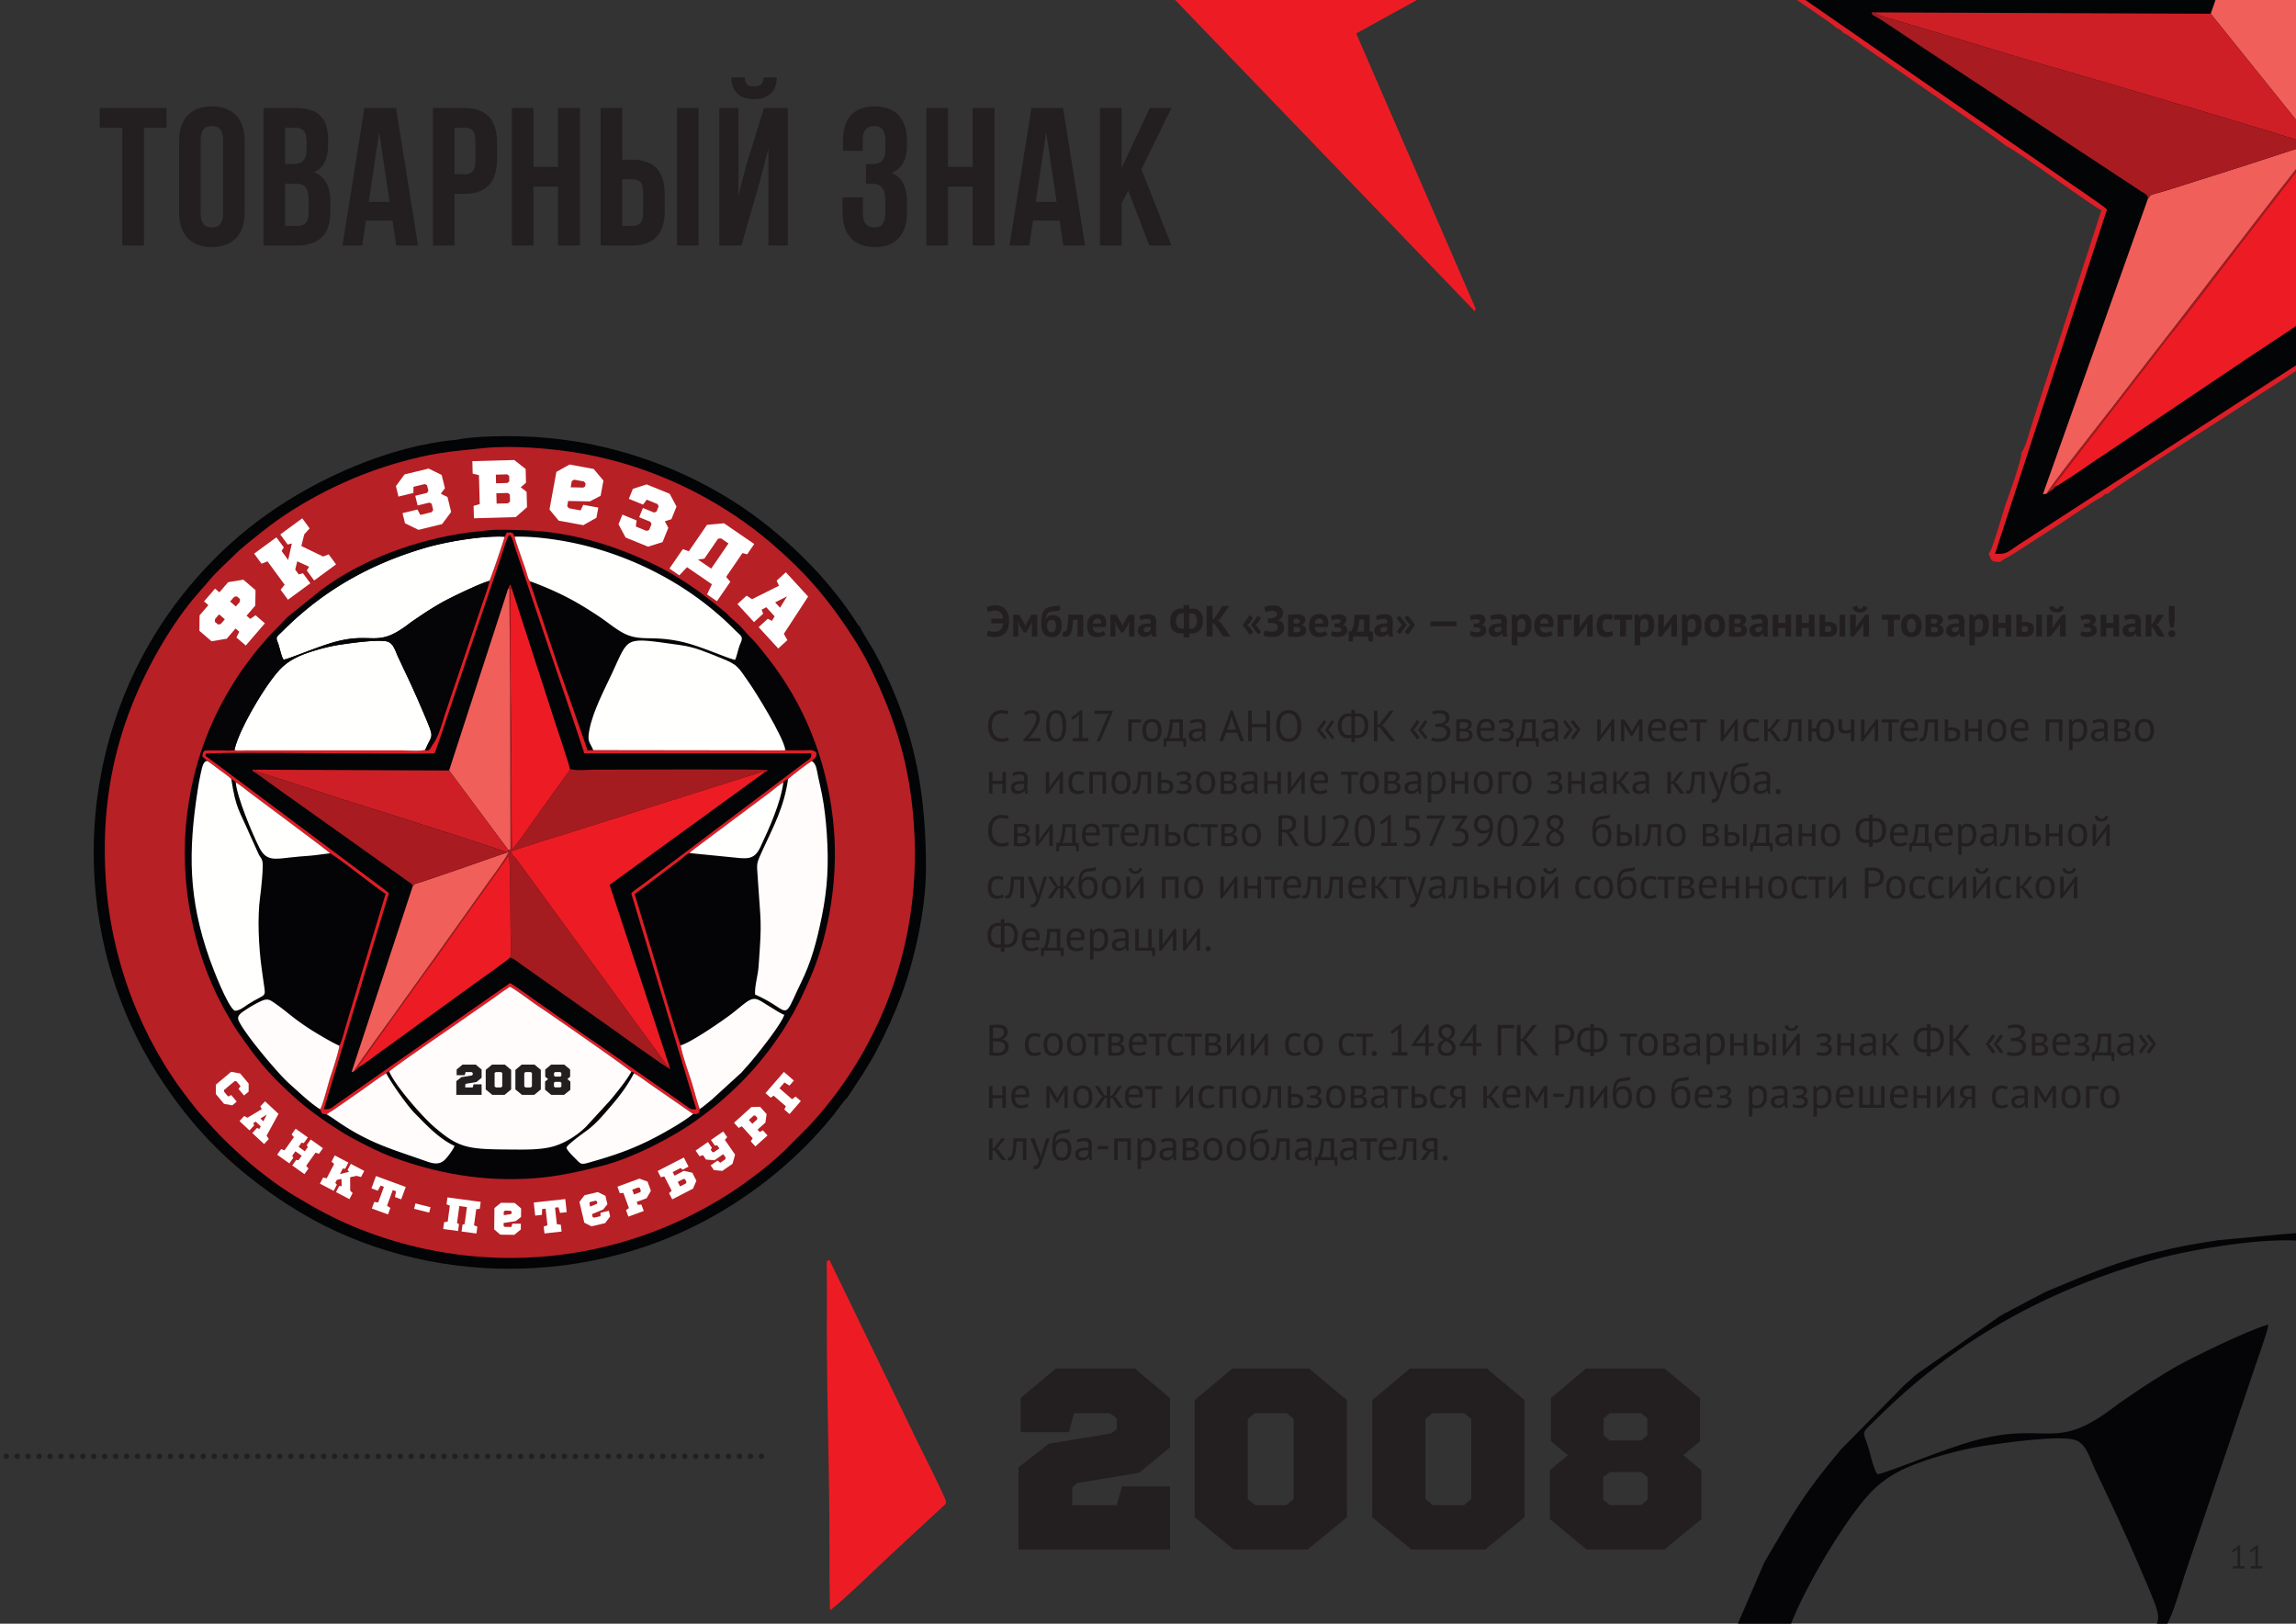 <svg xmlns="http://www.w3.org/2000/svg" xmlns:xlink="http://www.w3.org/1999/xlink" width="1122.52" height="793.701" viewBox="0 0 841.89 595.276"><rect x="0" y="0" width="841.89" height="595.276" fill="#333333" stroke="none"/><symbol id="a"><path d="M.038.074h.14v.484l.01.059L.148.57.038.491 0 .542l.22.17h.036V.074h.137V0H.038v.074z"/></symbol><use xlink:href="#a" transform="matrix(12 0 0 -12 818.32 575.06)" fill="#231f20"/><use xlink:href="#a" transform="matrix(12 0 0 -12 824.86 575.06)" fill="#231f20"/><symbol id="b"><path d="M0 .6h.115V0h.11v.6H.34v.1H0V.6z"/></symbol><symbol id="c"><path d="M.11.547c0 .05.022.069.057.069S.224.597.224.547V.169C.224.119.202.1.167.1S.11.119.11.169v.378M0 .176C0 .064.059 0 .167 0c.108 0 .167.064.167.176V.54c0 .112-.059.176-.167.176C.059.716 0 .652 0 .54V.176z"/></symbol><symbol id="d"><path d="M.166.7H0V0h.173C.283 0 .34.058.34.166v.057C.34.297.317.35.258.373c.049.023.071.069.071.141v.025C.329.647.28.7.166.7M.159.315C.209.315.23.295.23.23V.169C.23.117.21.1.173.1H.11v.215h.049M.163.6C.202.6.219.578.219.528V.489C.219.433.194.415.153.415H.11V.6h.053z"/></symbol><symbol id="e"><path d="M.273.7H.112L0 0h.101L.12.127h.135L.274 0h.111L.273.7M.187.576.24.222H.134l.053.354z"/></symbol><symbol id="f"><path d="M.162.7H0V0h.11v.263h.052c.11 0 .164.061.164.173v.091C.326.639.272.7.162.7m0-.1C.197.6.216.584.216.534V.429C.216.379.197.363.162.363H.11V.6h.052z"/></symbol><symbol id="g"><path d="M.11.3h.125V0h.112v.7H.235V.4H.11v.3H0V0h.11v.3z"/></symbol><symbol id="h"><path d="M.162 0c.11 0 .164.061.164.173v.091c0 .112-.054.173-.164.173H.11V.7H0V0h.162M.11.1v.237h.052C.197.337.216.321.216.271V.166C.216.116.197.1.162.1H.11M.499 0v.7h-.11V0h.11z"/></symbol><symbol id="i"><path d="M.113 0H0v.7h.098V.257l.04.154.09.289h.121V0H.25v.493L.205.321.113 0m.113.856C.223.819.206.81.176.81.147.81.132.819.129.856H.061C.063.788.099.745.176.745c.078 0 .117.043.117.111H.226z"/></symbol><symbol id="j"><path d="M0 0z"/></symbol><symbol id="k"><path d="M.218.497C.218.441.193.423.152.423H.119v-.1h.027c.05 0 .072-.024.072-.089V.179C.218.117.196.1.161.1S.104.119.104.169v.084H0V.176C0 .064.056 0 .164 0c.108 0 .164.064.164.176v.055c0 .071-.022.123-.077.147C.304.4.328.447.328.522V.54c0 .112-.056.176-.164.176C.056.716.002.654.002.542V.49h.101v.057c0 .05.023.069.058.069S.218.599.218.536V.497z"/></symbol><symbol id="l"><path d="M.251 0h.113L.211.388.364.7h-.11L.11.395V.7H0V0h.11v.215l.034.064L.251 0z"/></symbol><use xlink:href="#b" transform="matrix(72 0 0 -72 36.576 90)" fill="#231f20"/><use xlink:href="#c" transform="matrix(72 0 0 -72 65.664 90.576)" fill="#231f20"/><use xlink:href="#d" transform="matrix(72 0 0 -72 96.624 90)" fill="#231f20"/><use xlink:href="#e" transform="matrix(72 0 0 -72 125.568 90)" fill="#231f20"/><use xlink:href="#f" transform="matrix(72 0 0 -72 158.76 90)" fill="#231f20"/><use xlink:href="#g" transform="matrix(72 0 0 -72 187.704 90)" fill="#231f20"/><use xlink:href="#h" transform="matrix(72 0 0 -72 220.248 90)" fill="#231f20"/><use xlink:href="#i" transform="matrix(72 0 0 -72 263.736 90)" fill="#231f20"/><use xlink:href="#j" transform="matrix(72 0 0 -72 293.544 90)" fill="#231f20"/><use xlink:href="#k" transform="matrix(72 0 0 -72 308.952 90.576)" fill="#231f20"/><use xlink:href="#g" transform="matrix(72 0 0 -72 339.696 90)" fill="#231f20"/><use xlink:href="#e" transform="matrix(72 0 0 -72 370.152 90)" fill="#231f20"/><use xlink:href="#l" transform="matrix(72 0 0 -72 403.344 90)" fill="#231f20"/><symbol id="m"><path d="M.11.424h.269a.23.23 0 0 1-.053.131.154.154 0 0 1-.057.037.2.2 0 0 1-.077.014.329.329 0 0 1-.159-.037L.004.685a.44.44 0 0 0 .32.024.238.238 0 0 0 .101-.063.29.29 0 0 0 .067-.113.518.518 0 0 0 .024-.169A.47.47 0 0 0 .488.19.278.278 0 0 0 .305.018.5.5 0 0 0 0 .033l.036.119A.349.349 0 0 1 .26.133a.159.159 0 0 1 .058.034.18.18 0 0 1 .042.06C.37.251.377.28.38.314H.11v.11z"/></symbol><symbol id="n"><path d="m.428.229.008.104H.431L.391.247.297.092H.25L.147.247.109.333H.103L.116.23V0H0v.5h.135L.25.312.278.249h.004l.029.065L.417.5h.136V0H.428v.229z"/></symbol><symbol id="o"><path d="M.109.42c.02.03.042.05.068.063.027.013.059.02.096.02.06 0 .109-.019.144-.056C.453.41.471.353.471.275.471.185.451.117.41.07A.216.216 0 0 0 .238 0C.161 0 .102.026.061.077.021.128 0 .208 0 .317c0 .057.003.106.01.147.007.04.016.075.028.103.013.028.027.05.044.067.017.017.036.03.057.039a.26.26 0 0 0 .068.021l.076.01c.035.003.064.007.089.012a.114.114 0 0 1 .055.025L.432.625A.122.122 0 0 0 .375.601a1.298 1.298 0 0 0-.1-.011.37.37 0 0 1-.067-.009.118.118 0 0 1-.05-.025.127.127 0 0 1-.034-.051A.366.366 0 0 1 .106.42h.003M.134.258C.134.215.142.18.159.152A.083.083 0 0 1 .236.11c.036 0 .062.013.077.038a.207.207 0 0 1 .024.11.189.189 0 0 1-.022.1C.3.381.276.393.242.393.205.393.178.381.16.357A.166.166 0 0 1 .134.258z"/></symbol><symbol id="p"><path d="M.346.391H.247A4.806 4.806 0 0 0 .233.25.656.656 0 0 0 .207.124.25.25 0 0 0 .16.034.1.1 0 0 0 .082 0 .164.164 0 0 0 0 .015l.016.108a.086.086 0 0 1 .03-.006c.013 0 .025.006.035.017.01.011.018.032.025.061.007.03.013.069.017.119.005.05.008.115.01.192h.343v-.5h-.13v.385z"/></symbol><symbol id="q"><path d="M.424.057A.26.26 0 0 0 .342.016.362.362 0 0 0 .233 0c-.08 0-.14.023-.177.07A.305.305 0 0 0 0 .264c0 .088.021.154.063.198A.233.233 0 0 0 .24.528c.025 0 .05-.003.074-.01A.162.162 0 0 0 .423.423.243.243 0 0 0 .44.326.473.473 0 0 0 .43.231h-.3A.148.148 0 0 1 .162.136C.182.115.214.104.258.104a.207.207 0 0 1 .123.038L.424.057M.238.424C.204.424.178.414.162.393A.15.15 0 0 1 .133.312h.186C.322.348.316.376.302.395.289.415.267.424.238.424z"/></symbol><symbol id="r"><path d="M.031.479a.585.585 0 0 0 .21.039.252.252 0 0 0 .087-.013.124.124 0 0 0 .084-.09.266.266 0 0 0 .009-.072C.421.313.42.284.418.254A1.151 1.151 0 0 1 .417.083.314.314 0 0 1 .432.007H.326L.305.076H.3A.181.181 0 0 0 .244.022.169.169 0 0 0 .153 0 .186.186 0 0 0 .09.01a.147.147 0 0 0-.048.03A.144.144 0 0 0 0 .146c0 .03.007.056.02.077a.148.148 0 0 0 .059.051.281.281 0 0 0 .092.027.628.628 0 0 0 .12.005C.296.343.293.37.283.386.273.403.251.411.216.411A.465.465 0 0 1 .062.382L.031.479M.196.107c.026 0 .047.006.062.017a.127.127 0 0 1 .034.038v.065a.363.363 0 0 1-.06.001.216.216 0 0 1-.05-.009.085.085 0 0 1-.035-.02.045.045 0 0 1-.013-.033A.06.06 0 0 1 .15.122.067.067 0 0 1 .196.107z"/></symbol><symbol id="s"><path d="M0 0z"/></symbol><symbol id="t"><path d="M.308.096A.368.368 0 0 0 .226.091a.2.2 0 0 0-.161.067.266.266 0 0 0-.048.087A.41.41 0 0 0 0 .37c0 .045.006.086.017.121a.266.266 0 0 0 .05.091.221.221 0 0 0 .078.058c.03.013.063.02.1.02A.626.626 0 0 0 .308.655V.74h.134V.652A.527.527 0 0 0 .525.66a.221.221 0 0 0 .09-.018.183.183 0 0 0 .071-.053.242.242 0 0 0 .048-.088A.372.372 0 0 0 .75.38.36.36 0 0 0 .732.255.269.269 0 0 0 .68.164.224.224 0 0 0 .51.091a.225.225 0 0 0-.068.007V0H.308v.096M.493.55A.697.697 0 0 0 .466.548.16.16 0 0 1 .437.544v-.34A.098.098 0 0 1 .458.202L.482.201c.019 0 .036.004.052.011.016.007.03.017.042.032a.158.158 0 0 1 .028.055.26.26 0 0 1 .009.08c0 .053-.01.095-.031.125A.106.106 0 0 1 .493.55M.261.202h.024a.1.1 0 0 1 .028.005v.339a.315.315 0 0 1-.047.003.117.117 0 0 1-.092-.043C.149.478.137.433.137.371A.2.2 0 0 1 .171.246a.108.108 0 0 1 .09-.044z"/></symbol><symbol id="u"><path d="M.173.299H.137V0H0v.7h.137V.39l.032.014L.362.7h.156L.314.406.26.368.316.329.549 0H.38L.173.299z"/></symbol><symbol id="v"><path d="m.194.223.154.216.071-.056L.338.261.292.222.338.187.425.066.354.01l-.16.213M0 .221l.16.23.079-.062L.152.263.104.222.152.186.245.062.166 0 0 .221z"/></symbol><symbol id="w"><path d="M.102.324v.107h.072a4.959 4.959 0 0 1 .048.006.147.147 0 0 1 .06.028.07.07 0 0 1 .025.056c0 .032-.01.054-.031.065a.155.155 0 0 1-.08.018.33.33 0 0 1-.143-.035L.018.685a.517.517 0 0 0 .199.041c.03 0 .058-.003.086-.008A.224.224 0 0 0 .378.69.152.152 0 0 0 .431.636a.162.162 0 0 0 .02-.085.175.175 0 0 0-.028-.096.155.155 0 0 0-.088-.064V.386A.17.17 0 0 0 .436.33.17.17 0 0 0 .473.215.197.197 0 0 0 .45.117.2.2 0 0 0 .389.051.252.252 0 0 0 .303.013.388.388 0 0 0 .203 0a.603.603 0 0 0-.12.011A.33.33 0 0 0 0 .037l.035.119A.415.415 0 0 1 .247.127c.015.004.029.01.041.018C.3.154.31.165.317.178c.007.013.011.03.011.048a.08.08 0 0 1-.035.071C.27.313.228.322.168.323A.237.237 0 0 1 .15.324H.102z"/></symbol><symbol id="x"><path d="M0 .507a3.53 3.53 0 0 0 .191.009c.073 0 .125-.01.156-.032C.378.464.394.432.394.39a.13.13 0 0 0-.02-.068.114.114 0 0 0-.063-.048V.27A.13.13 0 0 0 .389.227.121.121 0 0 0 .413.149c0-.05-.02-.087-.058-.112A.349.349 0 0 0 .171 0 1.4 1.4 0 0 0 0 .009v.498M.127.108A.448.448 0 0 1 .183.104c.036 0 .062.005.077.015.015.01.023.025.023.046a.051.051 0 0 1-.02.042C.25.218.227.224.194.224H.127V.108m.069.196c.021 0 .039.005.052.015.014.01.021.024.021.04 0 .017-.006.03-.018.039C.24.408.219.412.188.412A.543.543 0 0 1 .127.409V.304h.069z"/></symbol><symbol id="y"><path d="M.087.218v.091h.061c.023 0 .042.005.057.014.015.01.023.022.023.037 0 .018-.007.03-.02.038A.122.122 0 0 1 .147.41.218.218 0 0 1 .03.379L.002.478A.42.42 0 0 0 .187.52c.057 0 .1-.01.128-.032A.109.109 0 0 0 .358.395.13.13 0 0 0 .314.298.105.105 0 0 0 .28.279V.275C.315.267.34.253.355.232A.134.134 0 0 0 .377.151.127.127 0 0 0 .324.044.203.203 0 0 0 .258.012.373.373 0 0 0 .067.011.34.34 0 0 0 0 .038l.028.101A.22.22 0 0 1 .083.118.31.31 0 0 1 .156.11c.06 0 .091.02.091.058a.04.04 0 0 1-.024.038.212.212 0 0 1-.087.012H.087z"/></symbol><symbol id="z"><path d="M.556 0H.461L.446.114H.11L.095 0H0v.229h.059a.415.415 0 0 1 .045.11c.009.03.016.069.022.114.006.045.009.099.009.161h.348V.229h.073V0M.353.223v.281H.248A1.178 1.178 0 0 0 .211.278.294.294 0 0 0 .189.223h.164z"/></symbol><symbol id="A"><path d="M.23.228.077.012.005.068.087.19l.045.039-.045.035L0 .385l.07.056.16-.213M.425.23.265 0 .186.062l.087.126.048.041-.048.036L.18.389l.079.062L.425.23z"/></symbol><symbol id="B"><path d="M0 .115h.602V0H0v.115z"/></symbol><symbol id="C"><path d="M0 .7h.095L.11.64h.004a.167.167 0 0 0 .061.056.193.193 0 0 0 .087.018c.063 0 .11-.02.141-.06C.434.614.45.551.45.463A.418.418 0 0 0 .435.347.24.24 0 0 0 .39.26.19.19 0 0 0 .318.205.233.233 0 0 0 .221.186.216.216 0 0 0 .13.205V0H0v.7M.223.604a.089.089 0 0 1-.06-.019A.126.126 0 0 1 .13.528V.32A.138.138 0 0 1 .16.302.135.135 0 0 1 .204.296c.037 0 .065.013.084.039.019.027.028.07.028.131a.196.196 0 0 1-.022.102C.279.592.256.604.223.604z"/></symbol><symbol id="D"><path d="M.323.385H.134V0H0v.5h.323V.385z"/></symbol><symbol id="E"><path d="m.301.228.005.071H.303L.26.226.082 0H0v.5h.13V.262L.124.194h.004l.041.071.18.235h.082V0h-.13v.228z"/></symbol><symbol id="F"><path d="M.378.045A.21.21 0 0 0 .305.012.315.315 0 0 0 .218 0a.247.247 0 0 0-.102.019.176.176 0 0 0-.067.053.231.231 0 0 0-.038.084A.494.494 0 0 0 0 .264c0 .085.019.15.057.195.038.046.093.069.166.069A.298.298 0 0 0 .372.496L.341.39a.257.257 0 0 1-.046.017.195.195 0 0 1-.051.006C.208.413.181.401.162.377.143.354.134.316.134.264c0-.021.002-.041.007-.059A.144.144 0 0 1 .162.158.104.104 0 0 1 .198.126.121.121 0 0 1 .251.115c.022 0 .04.003.056.008a.215.215 0 0 1 .041.021l.03-.099z"/></symbol><symbol id="G"><path d="M.416.385H.275V0H.141v.385H0V.5h.416V.385z"/></symbol><symbol id="H"><path d="M0 .264c0 .085.02.15.062.195.041.046.1.069.174.069.04 0 .075-.006.104-.019A.192.192 0 0 0 .413.455.218.218 0 0 0 .456.372.368.368 0 0 0 .471.264c0-.085-.02-.15-.062-.196A.22.22 0 0 0 .236 0a.261.261 0 0 0-.104.019.206.206 0 0 0-.074.053.24.24 0 0 0-.044.084A.392.392 0 0 0 0 .264m.134 0C.134.242.136.222.14.203A.17.17 0 0 1 .158.154.092.092 0 0 1 .189.121.096.096 0 0 1 .236.11c.034 0 .06.012.076.037a.213.213 0 0 1 .025.117.23.23 0 0 1-.023.111C.299.404.273.418.236.418A.088.088 0 0 1 .161.382C.143.358.134.319.134.264z"/></symbol><symbol id="I"><path d="M.293.197H.13V0H0v.5h.13V.312h.163V.5h.13V0h-.13v.197z"/></symbol><symbol id="J"><path d="M.13.116A.291.291 0 0 1 .187.11c.03 0 .051.005.063.016.012.011.018.029.018.052C.268.199.262.215.25.226.238.237.218.243.19.243A.24.24 0 0 1 .13.236v-.12m0 .213A.258.258 0 0 0 .308.324.135.135 0 0 0 .363.292a.12.12 0 0 0 .03-.05.237.237 0 0 0-.003-.14.13.13 0 0 0-.039-.057.19.19 0 0 0-.07-.034A.435.435 0 0 0 .175 0 2.117 2.117 0 0 0 0 .007v.5h.13V.329m.329.178h.13v-.5h-.13v.5z"/></symbol><symbol id="K"><path d="m.301.228.005.071H.303L.26.226.082 0H0v.5h.13V.262L.124.194h.004l.041.071.18.235h.082V0h-.13v.228M.162.704A.103.103 0 0 1 .185.649.06.06 0 0 1 .228.633a.06.06 0 0 1 .044.016c.011.01.019.029.023.054L.394.678A.143.143 0 0 0 .335.581.195.195 0 0 0 .225.55c-.02 0-.04.002-.06.007a.165.165 0 0 0-.052.022.149.149 0 0 0-.039.04.151.151 0 0 0-.022.059l.11.026z"/></symbol><symbol id="L"><path d="M.165.207H.13V0H0v.5h.13V.287l.031.014L.278.5h.139L.296.31.245.272.301.233.436 0H.287L.165.207z"/></symbol><symbol id="M"><path d="M.014.711h.134V.382L.122.219H.04L.014.382v.329M0 .077a.07.07 0 0 0 .022.055.08.08 0 0 0 .058.021.083.083 0 0 0 .06-.021.07.07 0 0 0 .022-.055A.074.074 0 0 0 .14.021.083.083 0 0 0 .08 0a.08.08 0 0 0-.058.021A.074.074 0 0 0 0 .077z"/></symbol><use xlink:href="#m" transform="matrix(16 0 0 -16 361.737 233.576)" fill="#231f20"/><use xlink:href="#n" transform="matrix(16 0 0 -16 371.513 233.352)" fill="#231f20"/><use xlink:href="#o" transform="matrix(16 0 0 -16 381.785 233.576)" fill="#231f20"/><use xlink:href="#p" transform="matrix(16 0 0 -16 389.577 233.448)" fill="#231f20"/><use xlink:href="#q" transform="matrix(16 0 0 -16 398.617 233.576)" fill="#231f20"/><use xlink:href="#n" transform="matrix(16 0 0 -16 407.129 233.352)" fill="#231f20"/><use xlink:href="#r" transform="matrix(16 0 0 -16 417.241 233.48)" fill="#231f20"/><use xlink:href="#s" transform="matrix(16 0 0 -16 424.809 233.352)" fill="#231f20"/><use xlink:href="#t" transform="matrix(16 0 0 -16 429.063 233.672)" fill="#231f20"/><use xlink:href="#u" transform="matrix(16 0 0 -16 442.44 233.352)" fill="#231f20"/><use xlink:href="#s" transform="matrix(16 0 0 -16 451.127 233.352)" fill="#231f20"/><use xlink:href="#v" transform="matrix(16 0 0 -16 455.64 232.744)" fill="#231f20"/><use xlink:href="#w" transform="matrix(16 0 0 -16 463.271 233.576)" fill="#231f20"/><use xlink:href="#x" transform="matrix(16 0 0 -16 472.311 233.48)" fill="#231f20"/><use xlink:href="#q" transform="matrix(16 0 0 -16 480.007 233.576)" fill="#231f20"/><use xlink:href="#y" transform="matrix(16 0 0 -16 487.96 233.528)" fill="#231f20"/><use xlink:href="#z" transform="matrix(16 0 0 -16 494.487 235.176)" fill="#231f20"/><use xlink:href="#r" transform="matrix(16 0 0 -16 503.975 233.48)" fill="#231f20"/><use xlink:href="#A" transform="matrix(16 0 0 -16 512.087 232.744)" fill="#231f20"/><use xlink:href="#s" transform="matrix(16 0 0 -16 519.351 233.352)" fill="#231f20"/><use xlink:href="#B" transform="matrix(16 0 0 -16 524.438 229.656)" fill="#231f20"/><use xlink:href="#s" transform="matrix(16 0 0 -16 534.534 233.352)" fill="#231f20"/><use xlink:href="#y" transform="matrix(16 0 0 -16 538.934 233.528)" fill="#231f20"/><use xlink:href="#r" transform="matrix(16 0 0 -16 545.862 233.48)" fill="#231f20"/><use xlink:href="#C" transform="matrix(16 0 0 -16 554.342 236.552)" fill="#231f20"/><use xlink:href="#q" transform="matrix(16 0 0 -16 562.598 233.576)" fill="#231f20"/><use xlink:href="#D" transform="matrix(16 0 0 -16 571.11 233.352)" fill="#231f20"/><use xlink:href="#E" transform="matrix(16 0 0 -16 577.126 233.352)" fill="#231f20"/><use xlink:href="#F" transform="matrix(16 0 0 -16 585.462 233.576)" fill="#231f20"/><use xlink:href="#G" transform="matrix(16 0 0 -16 591.798 233.352)" fill="#231f20"/><use xlink:href="#C" transform="matrix(16 0 0 -16 599.382 236.552)" fill="#231f20"/><use xlink:href="#E" transform="matrix(16 0 0 -16 608.022 233.352)" fill="#231f20"/><use xlink:href="#C" transform="matrix(16 0 0 -16 616.741 236.552)" fill="#231f20"/><use xlink:href="#H" transform="matrix(16 0 0 -16 624.998 233.576)" fill="#231f20"/><use xlink:href="#x" transform="matrix(16 0 0 -16 633.973 233.48)" fill="#231f20"/><use xlink:href="#r" transform="matrix(16 0 0 -16 641.51 233.48)" fill="#231f20"/><use xlink:href="#I" transform="matrix(16 0 0 -16 649.99 233.352)" fill="#231f20"/><use xlink:href="#I" transform="matrix(16 0 0 -16 658.582 233.352)" fill="#231f20"/><use xlink:href="#J" transform="matrix(16 0 0 -16 667.173 233.464)" fill="#231f20"/><use xlink:href="#K" transform="matrix(16 0 0 -16 678.421 233.352)" fill="#231f20"/><use xlink:href="#s" transform="matrix(16 0 0 -16 686.23 233.352)" fill="#231f20"/><use xlink:href="#G" transform="matrix(16 0 0 -16 690.02 233.352)" fill="#231f20"/><use xlink:href="#H" transform="matrix(16 0 0 -16 697.092 233.576)" fill="#231f20"/><use xlink:href="#x" transform="matrix(16 0 0 -16 706.068 233.48)" fill="#231f20"/><use xlink:href="#r" transform="matrix(16 0 0 -16 713.604 233.48)" fill="#231f20"/><use xlink:href="#C" transform="matrix(16 0 0 -16 722.084 236.552)" fill="#231f20"/><use xlink:href="#I" transform="matrix(16 0 0 -16 730.724 233.352)" fill="#231f20"/><use xlink:href="#J" transform="matrix(16 0 0 -16 739.316 233.464)" fill="#231f20"/><use xlink:href="#K" transform="matrix(16 0 0 -16 750.564 233.352)" fill="#231f20"/><use xlink:href="#s" transform="matrix(16 0 0 -16 758.372 233.352)" fill="#231f20"/><use xlink:href="#y" transform="matrix(16 0 0 -16 762.772 233.528)" fill="#231f20"/><use xlink:href="#I" transform="matrix(16 0 0 -16 770.244 233.352)" fill="#231f20"/><use xlink:href="#r" transform="matrix(16 0 0 -16 778.292 233.48)" fill="#231f20"/><use xlink:href="#L" transform="matrix(16 0 0 -16 786.772 233.352)" fill="#231f20"/><use xlink:href="#M" transform="matrix(16 0 0 -16 795.06 233.528)" fill="#231f20"/><use xlink:href="#s" transform="matrix(16 0 0 -16 798.388 233.352)" fill="#231f20"/><symbol id="N"><path d="M.477.041A.18.18 0 0 0 .401.009.51.51 0 0 0 .303 0a.328.328 0 0 0-.118.021.264.264 0 0 0-.096.066.316.316 0 0 0-.065.112A.497.497 0 0 0 0 .362c0 .065.009.12.026.166a.322.322 0 0 0 .07.112c.03.03.062.05.098.064.036.013.073.02.11.02A.559.559 0 0 0 .467.7L.447.627a.326.326 0 0 1-.218.008.19.19 0 0 1-.072-.049.253.253 0 0 1-.05-.089.417.417 0 0 1-.019-.135c0-.048.006-.09.018-.126a.264.264 0 0 1 .049-.09.208.208 0 0 1 .074-.054A.299.299 0 0 1 .4.083a.216.216 0 0 1 .057.023l.02-.065z"/></symbol><symbol id="O"><path d="M0 0z"/></symbol><symbol id="P"><path d="M.384.541a.323.323 0 0 0-.02-.109A1.087 1.087 0 0 0 .243.211 2.664 2.664 0 0 0 .165.11L.116.067V.063L.18.074h.218V0H0v.029a3.34 3.34 0 0 1 .117.132 1.513 1.513 0 0 1 .125.183.567.567 0 0 1 .043.095C.295.47.301.5.301.528c0 .033-.01.06-.028.081C.254.631.226.642.188.642A.18.18 0 0 1 .114.626.274.274 0 0 1 .052.591L.019.648c.023.02.051.036.083.047a.306.306 0 0 0 .103.017.206.206 0 0 0 .076-.013.15.15 0 0 0 .091-.09.187.187 0 0 0 .012-.068z"/></symbol><symbol id="Q"><path d="M0 .362c0 .12.02.21.058.271.04.06.096.091.171.091.08 0 .139-.03.175-.09A.529.529 0 0 0 .459.362C.459.242.439.152.4.091A.19.19 0 0 0 .229 0C.149 0 .092.032.055.095A.537.537 0 0 0 0 .362m.083 0c0-.043.003-.083.008-.119A.366.366 0 0 1 .118.151a.17.17 0 0 1 .045-.06A.107.107 0 0 1 .229.07c.05 0 .088.023.111.07a.516.516 0 0 1 .036.222.808.808 0 0 1-.008.118.32.32 0 0 1-.025.093.146.146 0 0 1-.045.06.112.112 0 0 1-.069.021C.179.654.142.63.118.583A.526.526 0 0 1 .083.362z"/></symbol><symbol id="R"><path d="M.038.074h.14v.484l.01.059L.148.57.038.491 0 .542l.22.17h.036V.074h.137V0H.038v.074z"/></symbol><symbol id="S"><path d="M.049 0 .3.586l.044.049L.285.626H0V.7h.418V.673L.13 0H.049z"/></symbol><symbol id="T"><path d="M.292.43H.08V0H0v.5h.292V.43z"/></symbol><symbol id="U"><path d="M0 .262c0 .085.019.15.056.194a.2.2 0 0 0 .163.068c.037 0 .07-.006.097-.019A.17.17 0 0 0 .385.452a.224.224 0 0 0 .04-.083.41.41 0 0 0 .013-.107.296.296 0 0 0-.057-.195C.344.022.29 0 .219 0a.247.247 0 0 0-.098.018.184.184 0 0 0-.068.053.235.235 0 0 0-.04.083A.42.42 0 0 0 0 .262m.083 0c0-.025.002-.05.007-.073A.201.201 0 0 1 .114.128.118.118 0 0 1 .219.07c.09 0 .136.063.136.192 0 .026-.003.05-.008.074a.184.184 0 0 1-.023.061.118.118 0 0 1-.105.057C.129.454.083.391.083.262z"/></symbol><symbol id="V"><path d="M.514 0H.46L.445.127H.069L.054 0H0v.197h.059a.461.461 0 0 1 .046.119 1.693 1.693 0 0 1 .034.311h.302v-.43h.073V0M.361.197v.36h-.15A1.782 1.782 0 0 0 .19.366.76.76 0 0 0 .169.273a.41.41 0 0 0-.03-.076h.222z"/></symbol><symbol id="W"><path d="M.03.471a.288.288 0 0 0 .088.034c.034.007.07.011.106.011A.205.205 0 0 0 .307.502.11.11 0 0 0 .355.465.113.113 0 0 0 .377.416.248.248 0 0 0 .383.362C.383.322.382.283.38.245a2.06 2.06 0 0 1 0-.178.331.331 0 0 1 .011-.061H.332l-.021.07H.306A.17.17 0 0 0 .251.024.224.224 0 0 0 .15 0a.177.177 0 0 0-.06.01.144.144 0 0 0-.047.028.145.145 0 0 0-.032.045A.15.15 0 0 0 0 .142a.126.126 0 0 0 .068.12c.022.012.048.02.078.025.03.005.064.008.101.008h.027c.01 0 .019 0 .028-.002l.003.054c0 .037-.007.062-.022.077S.242.446.203.446A.316.316 0 0 1 .087.425.178.178 0 0 1 .055.411L.03.471M.172.07c.019 0 .035.002.05.007a.12.12 0 0 1 .064.045c.007.01.013.018.016.027v.083a.407.407 0 0 1-.057.002A.461.461 0 0 1 .184.23.175.175 0 0 1 .132.217.09.09 0 0 1 .096.191.063.063 0 0 1 .083.15c0-.023.008-.043.025-.058A.093.093 0 0 1 .172.07z"/></symbol><symbol id="X"><path d="M.41.194H.152L.082 0H0l.265.711h.038L.569 0H.482L.41.194M.179.266h.206L.307.479.282.585H.281L.256.477.179.266z"/></symbol><symbol id="Y"><path d="M.419.321H.083V0H0v.7h.083V.395h.336V.7h.083V0H.419v.321z"/></symbol><symbol id="Z"><path d="M0 .362C0 .479.025.568.074.63c.05.063.12.094.211.094.05 0 .092-.009.128-.026A.234.234 0 0 0 .502.624.31.31 0 0 0 .555.51.594.594 0 0 0 .572.362.422.422 0 0 0 .497.093.255.255 0 0 0 .285 0a.29.29 0 0 0-.127.026.249.249 0 0 0-.089.073.332.332 0 0 0-.052.114A.606.606 0 0 0 0 .362m.088 0a.53.53 0 0 1 .011-.11A.315.315 0 0 1 .135.16.197.197 0 0 1 .196.097.169.169 0 0 1 .285.074c.062 0 .11.023.146.07.035.047.053.12.053.218a.483.483 0 0 1-.012.109.27.27 0 0 1-.036.092.181.181 0 0 1-.062.063.16.16 0 0 1-.089.024A.171.171 0 0 1 .14.579C.105.532.088.46.088.362z"/></symbol><symbol id="aa"><path d="m.183.221.158.228.053-.042L.297.263.249.222.297.186.4.045.348.002.183.221M0 .221l.16.23.054-.043L.116.263.068.222.116.186.22.044.166 0 0 .221z"/></symbol><symbol id="ab"><path d="M.308.098a.248.248 0 0 0-.171.011.19.19 0 0 0-.072.05.254.254 0 0 0-.048.086A.41.41 0 0 0 0 .37c0 .045.006.086.017.121a.266.266 0 0 0 .05.091.216.216 0 0 0 .078.056c.03.013.063.02.1.02A.626.626 0 0 0 .308.654V.74H.39V.651a.187.187 0 0 0 .042.006l.041.001A.219.219 0 0 0 .562.64.187.187 0 0 0 .633.588.232.232 0 0 0 .681.501.39.39 0 0 0 .698.38a.359.359 0 0 0-.02-.125.258.258 0 0 0-.052-.09.213.213 0 0 0-.077-.054.246.246 0 0 0-.094-.018L.422.094A.137.137 0 0 0 .39.1V0H.308v.098m.153.49L.425.587A.126.126 0 0 1 .389.581V.166A.201.201 0 0 1 .415.163h.033c.023 0 .044.004.063.013.02.009.037.022.052.04.015.018.027.04.036.068.009.027.013.06.013.096 0 .03-.004.059-.011.084a.2.2 0 0 1-.03.067.131.131 0 0 1-.11.057M.241.163h.032a1.743 1.743 0 0 1 .036.006v.415a.283.283 0 0 1-.061.004.15.15 0 0 1-.064-.014.135.135 0 0 1-.051-.041.204.204 0 0 1-.035-.068A.34.34 0 0 1 .086.37.32.32 0 0 1 .097.283.203.203 0 0 1 .128.218.143.143 0 0 1 .177.177c.02-.01.04-.014.064-.014z"/></symbol><symbol id="ac"><path d="M.13.324H.083V0H0v.7h.083V.374l.045.014L.363.7h.096L.225.399.183.366l.051-.04L.49 0H.385L.13.324z"/></symbol><symbol id="ad"><path d="M.095.343v.07h.038l.026.001.026.001c.009 0 .016.002.021.003a.23.23 0 0 1 .049.013.15.15 0 0 1 .04.025c.011.01.02.022.027.035A.122.122 0 0 1 .321.59a.11.11 0 0 1-.076.054.454.454 0 0 1-.207-.02L.016.69a.522.522 0 0 0 .267.025.193.193 0 0 0 .069-.028.134.134 0 0 0 .049-.053A.162.162 0 0 0 .42.552.162.162 0 0 0 .387.456.184.184 0 0 0 .288.391V.387A.185.185 0 0 0 .4.334.16.16 0 0 0 .441.219.203.203 0 0 0 .359.052a.245.245 0 0 0-.084-.04A.387.387 0 0 0 .179 0 .613.613 0 0 0 0 .026l.021.075A.275.275 0 0 1 .085.082.548.548 0 0 1 .186.074c.02 0 .041.003.061.008A.17.17 0 0 1 .3.108a.134.134 0 0 1 .038.044c.01.017.015.038.015.062 0 .042-.015.073-.044.092a.23.23 0 0 1-.115.035.277.277 0 0 1-.023.001.211.211 0 0 1-.021.001H.095z"/></symbol><symbol id="ae"><path d="m0 .506.073.005c.026.002.058.003.096.003.066 0 .113-.01.142-.031C.34.463.354.433.354.391A.13.13 0 0 0 .333.322.12.12 0 0 0 .266.273V.269C.306.262.333.248.349.228a.124.124 0 0 0 .024-.08C.373.096.354.058.317.035A.322.322 0 0 0 .149 0 2.372 2.372 0 0 0 0 .008v.498M.08.074A.752.752 0 0 1 .161.07.2.2 0 0 1 .26.089c.022.013.033.034.033.065a.07.07 0 0 1-.028.058C.247.227.215.235.168.235H.08V.074m.098.222a.104.104 0 0 1 .087.047c.006.01.009.02.009.03C.274.4.266.418.25.428.234.438.206.444.166.444A1.02 1.02 0 0 1 .08.441V.296h.098z"/></symbol><symbol id="af"><path d="M.393.052A.226.226 0 0 0 .317.014a.321.321 0 0 0-.195.004.183.183 0 0 0-.069.053.235.235 0 0 0-.04.083A.413.413 0 0 0 0 .262c0 .085.019.15.057.195.038.045.092.067.163.067A.296.296 0 0 0 .288.516.146.146 0 0 0 .349.488a.15.15 0 0 0 .044-.06A.25.25 0 0 0 .41.327.496.496 0 0 0 .404.254H.083c0-.03.003-.055.009-.078A.129.129 0 0 1 .169.082.208.208 0 0 1 .244.07a.203.203 0 0 1 .119.04l.03-.058M.221.454A.14.14 0 0 1 .126.423C.103.403.089.367.084.317h.248c0 .05-.01.086-.029.106a.107.107 0 0 1-.082.031z"/></symbol><symbol id="ag"><path d="M.087.232v.065h.07a.12.12 0 0 1 .067.022c.01.007.017.016.022.025a.06.06 0 0 1 .009.031C.255.401.246.419.228.43a.162.162 0 0 1-.081.016.21.21 0 0 1-.072-.012.303.303 0 0 1-.05-.023L.002.473a.322.322 0 0 0 .167.043c.11 0 .166-.041.166-.123A.122.122 0 0 0 .312.324.12.12 0 0 0 .248.277V.273C.288.266.315.252.33.231A.13.13 0 0 0 .354.149.13.13 0 0 0 .302.043.203.203 0 0 0 .236.011.337.337 0 0 0 .145 0 .339.339 0 0 0 0 .031l.023.066a.197.197 0 0 1 .055-.02A.342.342 0 0 1 .149.07a.17.17 0 0 1 .093.021c.021.014.032.035.032.064 0 .024-.01.043-.03.056C.224.225.191.232.145.232H.087z"/></symbol><symbol id="ah"><path d="M.218.23.058.002.006.044l.096.144.049.041-.049.036L0 .406l.052.043L.218.23M.4.23.24 0 .186.043l.098.145.048.041-.048.036L.18.407l.053.044L.4.23z"/></symbol><symbol id="ai"><path d="m.312.296.003.062H.312L.271.294.046 0H0v.5h.08V.195L.077.136h.004L.12.198.345.5h.047V0h-.08v.296z"/></symbol><symbol id="aj"><path d="m.413.297.006.095H.414L.378.315.257.119H.229L.103.315.07.392H.066L.074.298V0H0v.5h.079l.14-.224.029-.058H.25l.03.06L.411.5h.08V0H.413v.297z"/></symbol><symbol id="ak"><path d="M.394.43H.237V0h-.08v.43H0V.5h.394V.43z"/></symbol><symbol id="al"><path d="M.369.045A.211.211 0 0 0 .298.012a.305.305 0 0 0-.184.006.178.178 0 0 0-.066.053.242.242 0 0 0-.037.083A.494.494 0 0 0 0 .262c0 .085.019.15.056.194.037.045.091.068.161.068A.35.35 0 0 0 .359.495L.336.426a.203.203 0 0 1-.051.02.218.218 0 0 1-.06.008C.13.454.083.39.083.262c0-.025.002-.05.007-.073A.2.2 0 0 1 .115.128.14.14 0 0 1 .161.086.145.145 0 0 1 .232.07a.181.181 0 0 1 .111.036L.369.045z"/></symbol><symbol id="am"><path d="M.126.225H.08V0H0v.5h.08V.274l.043.014.16.212H.37L.215.299.173.266l.052-.04L.392 0H.293L.126.225z"/></symbol><symbol id="an"><path d="M.351.434H.206A9.016 9.016 0 0 1 .2.343a1.64 1.64 0 0 0-.025-.19.382.382 0 0 0-.026-.078A.161.161 0 0 0 .111.02.076.076 0 0 0 .058 0C.045 0 .034 0 .025.002A.091.091 0 0 0 0 .009l.012.067A.082.082 0 0 1 .038.072c.013 0 .025.006.036.017.01.011.02.033.028.064a.938.938 0 0 1 .02.132c.005.056.009.129.011.219h.298v-.5h-.08v.43z"/></symbol><symbol id="ao"><path d="M.388 0a.244.244 0 0 0-.093.016.172.172 0 0 0-.063.047.227.227 0 0 0-.037.074.467.467 0 0 0-.015.096h-.1V.012H0v.5h.08V.303h.101a.274.274 0 0 0 .058.164C.273.505.323.524.39.524A.206.206 0 0 0 .483.505.152.152 0 0 0 .546.452.22.22 0 0 0 .582.369.48.48 0 0 0 .593.262.32.32 0 0 0 .542.067C.509.022.457 0 .388 0M.259.262c0-.026.002-.05.006-.074A.194.194 0 0 1 .286.126a.112.112 0 0 1 .04-.041A.126.126 0 0 1 .39.07c.043 0 .073.015.092.046a.438.438 0 0 1 .022.22.182.182 0 0 1-.019.061.108.108 0 0 1-.037.042.106.106 0 0 1-.059.015c-.046 0-.08-.016-.1-.047a.272.272 0 0 1-.03-.145z"/></symbol><symbol id="ap"><path d="M.08.5V.364C.08.346.081.33.083.315A.105.105 0 0 1 .095.278.065.065 0 0 1 .121.254.107.107 0 0 1 .166.246a.23.23 0 0 1 .074.01.15.15 0 0 1 .044.022V.5h.08V0h-.08v.21A.246.246 0 0 0 .15.176a.237.237 0 0 0-.065.008.102.102 0 0 0-.047.028.13.13 0 0 0-.029.053A.322.322 0 0 0 0 .348V.5h.08z"/></symbol><symbol id="aq"><path d="M.08.076A.444.444 0 0 1 .151.07c.042 0 .073.008.093.024.02.017.03.04.03.07 0 .027-.01.049-.029.066-.02.017-.05.026-.091.026L.117.255A.159.159 0 0 1 .08.249V.076m0 .239A.28.28 0 0 0 .256.31.15.15 0 0 0 .314.279.113.113 0 0 0 .347.231a.166.166 0 0 0 .01-.058C.357.113.339.068.302.041.266.014.21 0 .133 0 .09 0 .046.002 0 .006v.5h.08V.315z"/></symbol><symbol id="ar"><path d="M.306.221H.08V0H0v.5h.08V.291h.226V.5h.08V0h-.08v.221z"/></symbol><symbol id="as"><path d="M.301.43H.08V0H0v.5h.381V0h-.08v.43z"/></symbol><symbol id="at"><path d="M0 .7h.055L.07.64h.004a.15.15 0 0 0 .059.053.181.181 0 0 0 .084.019c.067 0 .116-.02.149-.059C.399.613.415.549.415.46A.36.36 0 0 0 .398.346.242.242 0 0 0 .352.261.203.203 0 0 0 .279.207.277.277 0 0 0 .126.193.216.216 0 0 0 .08.208V0H0v.7M.202.642A.117.117 0 0 1 .121.615.147.147 0 0 1 .08.535V.287A.142.142 0 0 1 .121.265.216.216 0 0 1 .182.258c.046 0 .082.017.109.051a.242.242 0 0 1 .041.152.358.358 0 0 1-.007.074.153.153 0 0 1-.023.057.102.102 0 0 1-.04.037.125.125 0 0 1-.06.013z"/></symbol><use xlink:href="#N" transform="matrix(16 0 0 -16 362.313 271.944)" fill="#231f20"/><use xlink:href="#O" transform="matrix(16 0 0 -16 369.913 271.752)" fill="#231f20"/><use xlink:href="#P" transform="matrix(16 0 0 -16 375.177 271.752)" fill="#231f20"/><use xlink:href="#Q" transform="matrix(16 0 0 -16 383.593 271.944)" fill="#231f20"/><use xlink:href="#R" transform="matrix(16 0 0 -16 392.745 271.752)" fill="#231f20"/><use xlink:href="#S" transform="matrix(16 0 0 -16 401.321 271.752)" fill="#231f20"/><use xlink:href="#O" transform="matrix(16 0 0 -16 408.201 271.752)" fill="#231f20"/><use xlink:href="#T" transform="matrix(16 0 0 -16 413.705 271.752)" fill="#231f20"/><use xlink:href="#U" transform="matrix(16 0 0 -16 418.905 271.944)" fill="#231f20"/><use xlink:href="#V" transform="matrix(16 0 0 -16 426.68 273.784)" fill="#231f20"/><use xlink:href="#W" transform="matrix(16 0 0 -16 435.88 271.88)" fill="#231f20"/><use xlink:href="#O" transform="matrix(16 0 0 -16 443.193 271.752)" fill="#231f20"/><use xlink:href="#X" transform="matrix(16 0 0 -16 447.08 271.752)" fill="#231f20"/><use xlink:href="#Y" transform="matrix(16 0 0 -16 457.673 271.752)" fill="#231f20"/><use xlink:href="#Z" transform="matrix(16 0 0 -16 467.961 271.944)" fill="#231f20"/><use xlink:href="#O" transform="matrix(16 0 0 -16 478.009 271.752)" fill="#231f20"/><use xlink:href="#aa" transform="matrix(16 0 0 -16 482.905 271.144)" fill="#231f20"/><use xlink:href="#ab" transform="matrix(16 0 0 -16 490.585 272.072)" fill="#231f20"/><use xlink:href="#ac" transform="matrix(16 0 0 -16 503.769 271.752)" fill="#231f20"/><use xlink:href="#O" transform="matrix(16 0 0 -16 512.169 271.752)" fill="#231f20"/><use xlink:href="#aa" transform="matrix(16 0 0 -16 517.065 271.144)" fill="#231f20"/><use xlink:href="#ad" transform="matrix(16 0 0 -16 524.793 271.944)" fill="#231f20"/><use xlink:href="#ae" transform="matrix(16 0 0 -16 533.977 271.864)" fill="#231f20"/><use xlink:href="#af" transform="matrix(16 0 0 -16 541.513 271.944)" fill="#231f20"/><use xlink:href="#ag" transform="matrix(16 0 0 -16 549.465 271.896)" fill="#231f20"/><use xlink:href="#V" transform="matrix(16 0 0 -16 555.993 273.784)" fill="#231f20"/><use xlink:href="#W" transform="matrix(16 0 0 -16 565.193 271.88)" fill="#231f20"/><use xlink:href="#ah" transform="matrix(16 0 0 -16 573.129 271.144)" fill="#231f20"/><use xlink:href="#O" transform="matrix(16 0 0 -16 580.153 271.752)" fill="#231f20"/><use xlink:href="#ai" transform="matrix(16 0 0 -16 585.657 271.752)" fill="#231f20"/><use xlink:href="#aj" transform="matrix(16 0 0 -16 594.393 271.752)" fill="#231f20"/><use xlink:href="#af" transform="matrix(16 0 0 -16 604.265 271.944)" fill="#231f20"/><use xlink:href="#af" transform="matrix(16 0 0 -16 612.214 271.944)" fill="#231f20"/><use xlink:href="#ak" transform="matrix(16 0 0 -16 619.59 271.752)" fill="#231f20"/><use xlink:href="#O" transform="matrix(16 0 0 -16 625.43 271.752)" fill="#231f20"/><use xlink:href="#ai" transform="matrix(16 0 0 -16 630.934 271.752)" fill="#231f20"/><use xlink:href="#al" transform="matrix(16 0 0 -16 639.222 271.944)" fill="#231f20"/><use xlink:href="#am" transform="matrix(16 0 0 -16 646.886 271.752)" fill="#231f20"/><use xlink:href="#an" transform="matrix(16 0 0 -16 653.702 271.816)" fill="#231f20"/><use xlink:href="#ao" transform="matrix(16 0 0 -16 663.062 271.944)" fill="#231f20"/><use xlink:href="#ap" transform="matrix(16 0 0 -16 674.118 271.752)" fill="#231f20"/><use xlink:href="#ai" transform="matrix(16 0 0 -16 682.406 271.752)" fill="#231f20"/><use xlink:href="#ak" transform="matrix(16 0 0 -16 689.942 271.752)" fill="#231f20"/><use xlink:href="#af" transform="matrix(16 0 0 -16 696.806 271.944)" fill="#231f20"/><use xlink:href="#an" transform="matrix(16 0 0 -16 703.718 271.816)" fill="#231f20"/><use xlink:href="#aq" transform="matrix(16 0 0 -16 713.078 271.848)" fill="#231f20"/><use xlink:href="#ar" transform="matrix(16 0 0 -16 720.502 271.752)" fill="#231f20"/><use xlink:href="#U" transform="matrix(16 0 0 -16 728.694 271.944)" fill="#231f20"/><use xlink:href="#af" transform="matrix(16 0 0 -16 737.27 271.944)" fill="#231f20"/><use xlink:href="#O" transform="matrix(16 0 0 -16 744.614 271.752)" fill="#231f20"/><use xlink:href="#as" transform="matrix(16 0 0 -16 750.118 271.752)" fill="#231f20"/><use xlink:href="#at" transform="matrix(16 0 0 -16 758.678 274.952)" fill="#231f20"/><use xlink:href="#W" transform="matrix(16 0 0 -16 766.726 271.88)" fill="#231f20"/><use xlink:href="#ae" transform="matrix(16 0 0 -16 775.27 271.864)" fill="#231f20"/><use xlink:href="#U" transform="matrix(16 0 0 -16 782.806 271.944)" fill="#231f20"/><use xlink:href="#O" transform="matrix(16 0 0 -16 790.598 271.752)" fill="#231f20"/><symbol id="au"><path d="M.212.381.24.285h.005l.022.097.097.323h.081L.297.256A5.035 5.035 0 0 0 .263.161.522.522 0 0 0 .227.079.2.2 0 0 0 .182.022.085.085 0 0 0 .124 0a.15.15 0 0 0-.059.01l.014.069A.07.07 0 0 1 .104.074c.019 0 .037.01.054.03.017.02.032.053.043.101L0 .705h.092l.12-.324z"/></symbol><symbol id="av"><path d="M.074.423A.19.19 0 0 0 .147.49c.027.013.06.02.1.02C.308.51.355.49.388.45.421.41.438.351.438.273.438.183.418.115.38.069A.196.196 0 0 0 .22 0C.147 0 .092.025.055.076.018.126 0 .206 0 .315c0 .057.003.106.008.147.006.04.014.075.025.103a.22.22 0 0 0 .04.067c.016.017.034.03.053.039.02.01.042.017.065.021l.075.01a.803.803 0 0 1 .081.011c.02.005.036.013.048.024L.404.665A.099.099 0 0 0 .382.65.133.133 0 0 0 .353.64.844.844 0 0 0 .258.628.461.461 0 0 1 .182.617.12.12 0 0 1 .126.588.146.146 0 0 1 .089.527.448.448 0 0 1 .071.423h.003M.083.261c0-.025.003-.05.008-.073A.215.215 0 0 1 .115.126.12.12 0 0 1 .219.07c.046 0 .08.016.102.049a.262.262 0 0 1 .034.147.328.328 0 0 1-.007.07.164.164 0 0 1-.022.055.098.098 0 0 1-.038.036.11.11 0 0 1-.055.013C.181.44.143.425.119.394A.212.212 0 0 1 .083.261z"/></symbol><symbol id="aw"><path d="M0 .058C0 .076.005.09.015.1c.01.01.025.016.042.016A.058.058 0 0 0 .1.1.055.055 0 0 0 .116.058.057.057 0 0 0 .1.016.058.058 0 0 0 .057 0a.057.057 0 0 0-.042.016A.059.059 0 0 0 0 .058z"/></symbol><use xlink:href="#ar" transform="matrix(16 0 0 -16 362.649 290.952)" fill="#231f20"/><use xlink:href="#W" transform="matrix(16 0 0 -16 370.681 291.08)" fill="#231f20"/><use xlink:href="#O" transform="matrix(16 0 0 -16 377.993 290.952)" fill="#231f20"/><use xlink:href="#ai" transform="matrix(16 0 0 -16 383.497 290.952)" fill="#231f20"/><use xlink:href="#al" transform="matrix(16 0 0 -16 391.785 291.144)" fill="#231f20"/><use xlink:href="#as" transform="matrix(16 0 0 -16 399.449 290.952)" fill="#231f20"/><use xlink:href="#U" transform="matrix(16 0 0 -16 407.561 291.144)" fill="#231f20"/><use xlink:href="#an" transform="matrix(16 0 0 -16 415.175 291.016)" fill="#231f20"/><use xlink:href="#aq" transform="matrix(16 0 0 -16 424.535 291.048)" fill="#231f20"/><use xlink:href="#ag" transform="matrix(16 0 0 -16 431.335 291.096)" fill="#231f20"/><use xlink:href="#U" transform="matrix(16 0 0 -16 438.567 291.144)" fill="#231f20"/><use xlink:href="#ae" transform="matrix(16 0 0 -16 447.591 291.064)" fill="#231f20"/><use xlink:href="#W" transform="matrix(16 0 0 -16 454.967 291.08)" fill="#231f20"/><use xlink:href="#ar" transform="matrix(16 0 0 -16 463.511 290.952)" fill="#231f20"/><use xlink:href="#ai" transform="matrix(16 0 0 -16 472.151 290.952)" fill="#231f20"/><use xlink:href="#af" transform="matrix(16 0 0 -16 480.44 291.144)" fill="#231f20"/><use xlink:href="#O" transform="matrix(16 0 0 -16 487.783 290.952)" fill="#231f20"/><use xlink:href="#ak" transform="matrix(16 0 0 -16 491.72 290.952)" fill="#231f20"/><use xlink:href="#U" transform="matrix(16 0 0 -16 498.583 291.144)" fill="#231f20"/><use xlink:href="#ae" transform="matrix(16 0 0 -16 507.607 291.064)" fill="#231f20"/><use xlink:href="#W" transform="matrix(16 0 0 -16 514.983 291.08)" fill="#231f20"/><use xlink:href="#at" transform="matrix(16 0 0 -16 523.527 294.152)" fill="#231f20"/><use xlink:href="#ar" transform="matrix(16 0 0 -16 532.183 290.952)" fill="#231f20"/><use xlink:href="#U" transform="matrix(16 0 0 -16 540.375 291.144)" fill="#231f20"/><use xlink:href="#T" transform="matrix(16 0 0 -16 549.4 290.952)" fill="#231f20"/><use xlink:href="#U" transform="matrix(16 0 0 -16 554.598 291.144)" fill="#231f20"/><use xlink:href="#O" transform="matrix(16 0 0 -16 562.39 290.952)" fill="#231f20"/><use xlink:href="#ag" transform="matrix(16 0 0 -16 567.27 291.096)" fill="#231f20"/><use xlink:href="#ar" transform="matrix(16 0 0 -16 574.95 290.952)" fill="#231f20"/><use xlink:href="#W" transform="matrix(16 0 0 -16 582.982 291.08)" fill="#231f20"/><use xlink:href="#am" transform="matrix(16 0 0 -16 591.526 290.952)" fill="#231f20"/><use xlink:href="#W" transform="matrix(16 0 0 -16 598.566 291.08)" fill="#231f20"/><use xlink:href="#O" transform="matrix(16 0 0 -16 605.878 290.952)" fill="#231f20"/><use xlink:href="#am" transform="matrix(16 0 0 -16 611.382 290.952)" fill="#231f20"/><use xlink:href="#an" transform="matrix(16 0 0 -16 618.198 291.016)" fill="#231f20"/><use xlink:href="#au" transform="matrix(16 0 0 -16 626.518 294.232)" fill="#231f20"/><use xlink:href="#av" transform="matrix(16 0 0 -16 634.566 291.144)" fill="#231f20"/><use xlink:href="#W" transform="matrix(16 0 0 -16 642.982 291.08)" fill="#231f20"/><use xlink:href="#aw" transform="matrix(16 0 0 -16 651.078 291.144)" fill="#231f20"/><use xlink:href="#O" transform="matrix(16 0 0 -16 652.468 290.952)" fill="#231f20"/><symbol id="ax"><path d="M0 .693a.88.88 0 0 0 .265.005.198.198 0 0 0 .073-.033.166.166 0 0 0 .051-.06.195.195 0 0 0 .019-.09.194.194 0 0 0-.045-.133.217.217 0 0 0-.114-.068L.297.277.471 0H.374L.181.302.083.317V0H0v.693M.18.636H.153A.352.352 0 0 1 .083.63V.372h.078c.046 0 .084.011.114.034.03.023.045.058.045.106a.117.117 0 0 1-.037.089.144.144 0 0 1-.103.035z"/></symbol><symbol id="ay"><path d="M.402.709h.08V.242A.315.315 0 0 0 .465.133.191.191 0 0 0 .418.057.186.186 0 0 0 .345.014.306.306 0 0 0 .25 0C.167 0 .105.019.063.056.021.093 0 .15 0 .226v.483h.083V.265a.35.35 0 0 1 .01-.09.152.152 0 0 1 .032-.059.122.122 0 0 1 .052-.032.248.248 0 0 1 .074-.01c.054 0 .093.015.116.044.023.03.035.079.035.147v.444z"/></symbol><symbol id="az"><path d="M.136.07C.182.07.22.083.25.11c.03.027.045.065.045.116C.295.275.28.311.25.335a.187.187 0 0 1-.122.036L.044.366v.346h.312V.638H.119V.439l.043.002A.221.221 0 0 0 .318.386C.356.35.375.298.375.231a.25.25 0 0 0-.019-.1.215.215 0 0 0-.128-.116A.29.29 0 0 0 .134 0a.488.488 0 0 0-.076.005A.308.308 0 0 0 0 .02l.021.068A.279.279 0 0 1 .136.07z"/></symbol><symbol id="aA"><path d="M.146.07C.169.07.19.073.209.08c.02.007.036.016.05.029a.146.146 0 0 1 .045.106C.304.262.29.296.262.319a.174.174 0 0 1-.114.034H.074v.029l.144.222.046.044-.065-.01H.001v.074h.357V.683L.199.444.164.415V.413L.198.42A.206.206 0 0 0 .272.405a.174.174 0 0 0 .098-.1.214.214 0 0 0 .014-.08.23.23 0 0 0-.019-.096.206.206 0 0 0-.128-.114A.286.286 0 0 0 .144 0 .426.426 0 0 0 0 .025l.021.071A.298.298 0 0 1 .075.077.333.333 0 0 1 .146.07z"/></symbol><symbol id="aB"><path d="M0 .5c0 .032.005.062.014.089a.187.187 0 0 0 .108.118.247.247 0 0 0 .095.017.199.199 0 0 0 .159-.066.276.276 0 0 0 .057-.186.679.679 0 0 0-.026-.198.429.429 0 0 0-.07-.142A.332.332 0 0 0 .23.041.387.387 0 0 0 .097 0L.079.064a.318.318 0 0 1 .104.034.32.32 0 0 1 .135.149.414.414 0 0 1 .029.106.152.152 0 0 0-.06-.045.247.247 0 0 0-.085-.012.2.2 0 0 0-.142.053.183.183 0 0 0-.044.064A.223.223 0 0 0 0 .5m.083.008C.083.461.095.425.12.401A.14.14 0 0 1 .219.366a.2.2 0 0 1 .084.016c.023.01.04.025.05.042a.153.153 0 0 1 .002.023v.021a.261.261 0 0 1-.034.129.118.118 0 0 1-.045.042.13.13 0 0 1-.064.015.12.12 0 0 1-.095-.039.155.155 0 0 1-.034-.107z"/></symbol><symbol id="aC"><path d="M0 .179c0 .042.011.078.033.109.022.031.056.06.103.085a.256.256 0 0 0-.085.069.189.189 0 0 0-.026.047.183.183 0 0 0-.009.06.162.162 0 0 0 .113.162.237.237 0 0 0 .081.013.227.227 0 0 0 .076-.012.165.165 0 0 0 .057-.033.144.144 0 0 0 .05-.114.195.195 0 0 0-.026-.101.297.297 0 0 0-.086-.085A.42.42 0 0 0 .33.346a.213.213 0 0 0 .069-.09.216.216 0 0 0-.004-.141.173.173 0 0 0-.107-.101A.263.263 0 0 0 .199 0a.24.24 0 0 0-.085.014.192.192 0 0 0-.063.038.16.16 0 0 0-.038.056A.192.192 0 0 0 0 .179m.331.01c0 .02-.004.037-.012.052a.227.227 0 0 1-.076.075.96.96 0 0 1-.052.029.231.231 0 0 1-.087-.076.153.153 0 0 1-.026-.08c0-.016.003-.031.008-.046A.103.103 0 0 1 .11.105C.12.095.134.085.149.079A.164.164 0 0 1 .252.077a.129.129 0 0 1 .04.022c.012.01.021.022.028.037a.121.121 0 0 1 .011.053M.094.551a.11.11 0 0 1 .011-.05.144.144 0 0 1 .029-.038.313.313 0 0 1 .043-.032.882.882 0 0 1 .05-.027c.03.023.052.046.066.069a.135.135 0 0 1 .022.075c0 .034-.01.06-.032.078a.108.108 0 0 1-.075.028.12.12 0 0 1-.084-.032.095.095 0 0 1-.03-.071z"/></symbol><symbol id="aD"><path d="M.08.076A.444.444 0 0 1 .151.07c.042 0 .071.008.088.024.017.017.025.04.025.07A.091.091 0 0 1 .239.23C.223.247.195.256.154.256L.117.255A.159.159 0 0 1 .08.249V.076m0 .239A.258.258 0 0 0 .253.31.141.141 0 0 0 .309.279.105.105 0 0 0 .338.231.182.182 0 0 0 .347.173C.347.113.33.068.296.041.263.014.208 0 .133 0 .09 0 .046.002 0 .006v.5h.08V.315m.346.191h.08v-.5h-.08v.5z"/></symbol><symbol id="aE"><path d="m.312.296.003.062H.312L.271.294.046 0H0v.5h.08V.195L.077.136h.004L.12.198.345.5h.047V0h-.08v.296M.115.702C.122.672.133.65.149.638A.095.095 0 0 1 .206.62c.021 0 .04.006.057.019a.1.1 0 0 1 .034.062l.06-.019A.129.129 0 0 0 .305.593.165.165 0 0 0 .204.562.214.214 0 0 0 .15.569.158.158 0 0 0 .103.59a.132.132 0 0 0-.056.088l.068.024z"/></symbol><use xlink:href="#N" transform="matrix(16 0 0 -16 362.313 310.344)" fill="#231f20"/><use xlink:href="#ae" transform="matrix(16 0 0 -16 371.785 310.264)" fill="#231f20"/><use xlink:href="#ai" transform="matrix(16 0 0 -16 379.769 310.152)" fill="#231f20"/><use xlink:href="#V" transform="matrix(16 0 0 -16 387.353 312.184)" fill="#231f20"/><use xlink:href="#af" transform="matrix(16 0 0 -16 396.713 310.344)" fill="#231f20"/><use xlink:href="#ak" transform="matrix(16 0 0 -16 404.089 310.152)" fill="#231f20"/><use xlink:href="#af" transform="matrix(16 0 0 -16 410.953 310.344)" fill="#231f20"/><use xlink:href="#an" transform="matrix(16 0 0 -16 417.865 310.216)" fill="#231f20"/><use xlink:href="#aq" transform="matrix(16 0 0 -16 427.225 310.248)" fill="#231f20"/><use xlink:href="#al" transform="matrix(16 0 0 -16 434.025 310.344)" fill="#231f20"/><use xlink:href="#ak" transform="matrix(16 0 0 -16 440.233 310.152)" fill="#231f20"/><use xlink:href="#ae" transform="matrix(16 0 0 -16 447.801 310.264)" fill="#231f20"/><use xlink:href="#U" transform="matrix(16 0 0 -16 455.337 310.344)" fill="#231f20"/><use xlink:href="#O" transform="matrix(16 0 0 -16 463.129 310.152)" fill="#231f20"/><use xlink:href="#ax" transform="matrix(16 0 0 -16 468.761 310.152)" fill="#231f20"/><use xlink:href="#ay" transform="matrix(16 0 0 -16 478.281 310.296)" fill="#231f20"/><use xlink:href="#P" transform="matrix(16 0 0 -16 488.345 310.152)" fill="#231f20"/><use xlink:href="#Q" transform="matrix(16 0 0 -16 496.761 310.344)" fill="#231f20"/><use xlink:href="#R" transform="matrix(16 0 0 -16 505.913 310.152)" fill="#231f20"/><use xlink:href="#az" transform="matrix(16 0 0 -16 514.745 310.344)" fill="#231f20"/><use xlink:href="#S" transform="matrix(16 0 0 -16 523.209 310.152)" fill="#231f20"/><use xlink:href="#aA" transform="matrix(16 0 0 -16 532.361 310.344)" fill="#231f20"/><use xlink:href="#aB" transform="matrix(16 0 0 -16 540.505 310.344)" fill="#231f20"/><use xlink:href="#Q" transform="matrix(16 0 0 -16 549.08 310.344)" fill="#231f20"/><use xlink:href="#P" transform="matrix(16 0 0 -16 558.105 310.152)" fill="#231f20"/><use xlink:href="#aC" transform="matrix(16 0 0 -16 566.92 310.344)" fill="#231f20"/><use xlink:href="#O" transform="matrix(16 0 0 -16 574.553 310.152)" fill="#231f20"/><use xlink:href="#O" transform="matrix(16 0 0 -16 578.825 310.152)" fill="#231f20"/><use xlink:href="#av" transform="matrix(16 0 0 -16 583.88 310.344)" fill="#231f20"/><use xlink:href="#aD" transform="matrix(16 0 0 -16 592.905 310.248)" fill="#231f20"/><use xlink:href="#an" transform="matrix(16 0 0 -16 602.153 310.216)" fill="#231f20"/><use xlink:href="#U" transform="matrix(16 0 0 -16 611.065 310.344)" fill="#231f20"/><use xlink:href="#O" transform="matrix(16 0 0 -16 618.857 310.152)" fill="#231f20"/><use xlink:href="#ae" transform="matrix(16 0 0 -16 624.36 310.264)" fill="#231f20"/><use xlink:href="#aD" transform="matrix(16 0 0 -16 632.345 310.248)" fill="#231f20"/><use xlink:href="#V" transform="matrix(16 0 0 -16 641.753 312.184)" fill="#231f20"/><use xlink:href="#W" transform="matrix(16 0 0 -16 650.953 310.28)" fill="#231f20"/><use xlink:href="#ar" transform="matrix(16 0 0 -16 659.497 310.152)" fill="#231f20"/><use xlink:href="#U" transform="matrix(16 0 0 -16 667.689 310.344)" fill="#231f20"/><use xlink:href="#O" transform="matrix(16 0 0 -16 675.48 310.152)" fill="#231f20"/><use xlink:href="#ab" transform="matrix(16 0 0 -16 680.409 310.472)" fill="#231f20"/><use xlink:href="#af" transform="matrix(16 0 0 -16 693.017 310.344)" fill="#231f20"/><use xlink:href="#V" transform="matrix(16 0 0 -16 700.085 312.184)" fill="#231f20"/><use xlink:href="#af" transform="matrix(16 0 0 -16 709.445 310.344)" fill="#231f20"/><use xlink:href="#at" transform="matrix(16 0 0 -16 718.021 313.352)" fill="#231f20"/><use xlink:href="#W" transform="matrix(16 0 0 -16 726.07 310.28)" fill="#231f20"/><use xlink:href="#an" transform="matrix(16 0 0 -16 733.301 310.216)" fill="#231f20"/><use xlink:href="#aq" transform="matrix(16 0 0 -16 742.661 310.248)" fill="#231f20"/><use xlink:href="#ar" transform="matrix(16 0 0 -16 750.085 310.152)" fill="#231f20"/><use xlink:href="#U" transform="matrix(16 0 0 -16 758.277 310.344)" fill="#231f20"/><use xlink:href="#aE" transform="matrix(16 0 0 -16 767.301 310.152)" fill="#231f20"/><use xlink:href="#O" transform="matrix(16 0 0 -16 774.805 310.152)" fill="#231f20"/><symbol id="aF"><path d="M.239.221.092 0H0l.158.229.034.03-.051.038L.011.5h.085L.234.284h.052V.5h.078V.274l.047.014L.55.5h.084L.498.297.459.265.51.225.658 0H.563L.416.225H.364V0H.286v.235L.239.221z"/></symbol><symbol id="aG"><path d="M0 .693c.025.006.053.01.082.012l.087.003c.03 0 .062-.003.093-.009A.254.254 0 0 0 .349.666.182.182 0 0 0 .412.6.207.207 0 0 0 .437.493a.207.207 0 0 0-.084-.18.252.252 0 0 0-.087-.039.423.423 0 0 0-.101-.012H.124L.1.264a.172.172 0 0 0-.017.002V0H0v.693M.171.636.121.635A.17.17 0 0 1 .083.63V.34A.062.062 0 0 1 .099.337L.122.336a4406.247 4406.247 0 0 0 .039 0c.023 0 .045.002.067.006a.182.182 0 0 1 .061.024.12.12 0 0 1 .043.048c.011.02.017.047.017.079 0 .027-.005.05-.016.068a.113.113 0 0 1-.041.044.162.162 0 0 1-.057.024.299.299 0 0 1-.064.007z"/></symbol><use xlink:href="#al" transform="matrix(16 0 0 -16 362.201 329.544)" fill="#231f20"/><use xlink:href="#an" transform="matrix(16 0 0 -16 368.537 329.416)" fill="#231f20"/><use xlink:href="#au" transform="matrix(16 0 0 -16 376.857 332.632)" fill="#231f20"/><use xlink:href="#aF" transform="matrix(16 0 0 -16 384.137 329.352)" fill="#231f20"/><use xlink:href="#av" transform="matrix(16 0 0 -16 395.449 329.544)" fill="#231f20"/><use xlink:href="#U" transform="matrix(16 0 0 -16 404.025 329.544)" fill="#231f20"/><use xlink:href="#aE" transform="matrix(16 0 0 -16 413.049 329.352)" fill="#231f20"/><use xlink:href="#O" transform="matrix(16 0 0 -16 420.553 329.352)" fill="#231f20"/><use xlink:href="#as" transform="matrix(16 0 0 -16 426.057 329.352)" fill="#231f20"/><use xlink:href="#U" transform="matrix(16 0 0 -16 434.169 329.544)" fill="#231f20"/><use xlink:href="#O" transform="matrix(16 0 0 -16 441.961 329.352)" fill="#231f20"/><use xlink:href="#ai" transform="matrix(16 0 0 -16 447.465 329.352)" fill="#231f20"/><use xlink:href="#ar" transform="matrix(16 0 0 -16 456.201 329.352)" fill="#231f20"/><use xlink:href="#ak" transform="matrix(16 0 0 -16 463.641 329.352)" fill="#231f20"/><use xlink:href="#af" transform="matrix(16 0 0 -16 470.503 329.544)" fill="#231f20"/><use xlink:href="#an" transform="matrix(16 0 0 -16 477.415 329.416)" fill="#231f20"/><use xlink:href="#an" transform="matrix(16 0 0 -16 485.463 329.416)" fill="#231f20"/><use xlink:href="#af" transform="matrix(16 0 0 -16 494.375 329.544)" fill="#231f20"/><use xlink:href="#am" transform="matrix(16 0 0 -16 502.951 329.352)" fill="#231f20"/><use xlink:href="#ak" transform="matrix(16 0 0 -16 509.4 329.352)" fill="#231f20"/><use xlink:href="#au" transform="matrix(16 0 0 -16 515.927 332.632)" fill="#231f20"/><use xlink:href="#W" transform="matrix(16 0 0 -16 523.815 329.48)" fill="#231f20"/><use xlink:href="#an" transform="matrix(16 0 0 -16 531.047 329.416)" fill="#231f20"/><use xlink:href="#aq" transform="matrix(16 0 0 -16 540.407 329.448)" fill="#231f20"/><use xlink:href="#ar" transform="matrix(16 0 0 -16 547.831 329.352)" fill="#231f20"/><use xlink:href="#U" transform="matrix(16 0 0 -16 556.023 329.544)" fill="#231f20"/><use xlink:href="#aE" transform="matrix(16 0 0 -16 565.047 329.352)" fill="#231f20"/><use xlink:href="#O" transform="matrix(16 0 0 -16 572.551 329.352)" fill="#231f20"/><use xlink:href="#al" transform="matrix(16 0 0 -16 577.607 329.544)" fill="#231f20"/><use xlink:href="#U" transform="matrix(16 0 0 -16 584.454 329.544)" fill="#231f20"/><use xlink:href="#av" transform="matrix(16 0 0 -16 593.03 329.544)" fill="#231f20"/><use xlink:href="#al" transform="matrix(16 0 0 -16 601.606 329.544)" fill="#231f20"/><use xlink:href="#ak" transform="matrix(16 0 0 -16 607.814 329.352)" fill="#231f20"/><use xlink:href="#ae" transform="matrix(16 0 0 -16 615.382 329.464)" fill="#231f20"/><use xlink:href="#af" transform="matrix(16 0 0 -16 622.918 329.544)" fill="#231f20"/><use xlink:href="#ar" transform="matrix(16 0 0 -16 631.494 329.352)" fill="#231f20"/><use xlink:href="#ar" transform="matrix(16 0 0 -16 640.134 329.352)" fill="#231f20"/><use xlink:href="#U" transform="matrix(16 0 0 -16 648.326 329.544)" fill="#231f20"/><use xlink:href="#al" transform="matrix(16 0 0 -16 656.902 329.544)" fill="#231f20"/><use xlink:href="#ak" transform="matrix(16 0 0 -16 663.11 329.352)" fill="#231f20"/><use xlink:href="#ai" transform="matrix(16 0 0 -16 670.678 329.352)" fill="#231f20"/><use xlink:href="#O" transform="matrix(16 0 0 -16 678.182 329.352)" fill="#231f20"/><use xlink:href="#aG" transform="matrix(16 0 0 -16 683.814 329.352)" fill="#231f20"/><use xlink:href="#U" transform="matrix(16 0 0 -16 691.606 329.544)" fill="#231f20"/><use xlink:href="#al" transform="matrix(16 0 0 -16 700.182 329.544)" fill="#231f20"/><use xlink:href="#al" transform="matrix(16 0 0 -16 707.028 329.544)" fill="#231f20"/><use xlink:href="#ai" transform="matrix(16 0 0 -16 714.692 329.352)" fill="#231f20"/><use xlink:href="#aE" transform="matrix(16 0 0 -16 723.428 329.352)" fill="#231f20"/><use xlink:href="#al" transform="matrix(16 0 0 -16 731.716 329.544)" fill="#231f20"/><use xlink:href="#am" transform="matrix(16 0 0 -16 739.38 329.352)" fill="#231f20"/><use xlink:href="#U" transform="matrix(16 0 0 -16 746.404 329.544)" fill="#231f20"/><use xlink:href="#aE" transform="matrix(16 0 0 -16 755.428 329.352)" fill="#231f20"/><use xlink:href="#O" transform="matrix(16 0 0 -16 762.932 329.352)" fill="#231f20"/><symbol id="aH"><path d="M.449 0H.395L.38.127H0v.5h.08v-.43h.217v.43h.08v-.43h.072V0z"/></symbol><use xlink:href="#ab" transform="matrix(16 0 0 -16 362.073 348.872)" fill="#231f20"/><use xlink:href="#af" transform="matrix(16 0 0 -16 374.681 348.744)" fill="#231f20"/><use xlink:href="#V" transform="matrix(16 0 0 -16 381.753 350.584)" fill="#231f20"/><use xlink:href="#af" transform="matrix(16 0 0 -16 391.113 348.744)" fill="#231f20"/><use xlink:href="#at" transform="matrix(16 0 0 -16 399.689 351.752)" fill="#231f20"/><use xlink:href="#W" transform="matrix(16 0 0 -16 407.737 348.68)" fill="#231f20"/><use xlink:href="#aH" transform="matrix(16 0 0 -16 416.281 350.584)" fill="#231f20"/><use xlink:href="#ai" transform="matrix(16 0 0 -16 425.049 348.552)" fill="#231f20"/><use xlink:href="#ai" transform="matrix(16 0 0 -16 433.785 348.552)" fill="#231f20"/><use xlink:href="#aw" transform="matrix(16 0 0 -16 442.073 348.744)" fill="#231f20"/><symbol id="aI"><path d="M.422.548a.173.173 0 0 0-.032-.1.164.164 0 0 0-.041-.039A.19.19 0 0 0 .29.383V.379A.235.235 0 0 0 .347.362.155.155 0 0 0 .43.278.178.178 0 0 0 .443.207.185.185 0 0 0 .361.049.254.254 0 0 0 .278.012.387.387 0 0 0 .182 0h-.04a.603.603 0 0 0-.098.006A.254.254 0 0 0 0 .013v.689a1.107 1.107 0 0 0 .272.007.207.207 0 0 0 .074-.025.146.146 0 0 0 .076-.136M.19.072c.021 0 .042.002.062.007.02.005.038.013.053.024a.124.124 0 0 1 .036.041c.01.016.014.035.014.057 0 .027-.006.05-.017.066a.11.11 0 0 1-.043.039.18.18 0 0 1-.059.019A.44.44 0 0 1 .17.33H.083V.079A2.762 2.762 0 0 1 .162.072H.19M.135.4a1.007 1.007 0 0 1 .081.004.196.196 0 0 1 .082.046.113.113 0 0 1 .023.135.093.093 0 0 1-.033.035.138.138 0 0 1-.048.018.253.253 0 0 1-.055.006.86.86 0 0 1-.102-.006V.4h.052z"/></symbol><symbol id="aJ"><path d="M.504.215H.386V0H.308v.215H0v.033l.332.463h.054V.285h.118v-.07M.308.503l.01.082H.315L.28.517.139.326.091.277l.07.008h.147v.218z"/></symbol><symbol id="aK"><path d="M.375.626H.083V0H0v.7h.375V.626z"/></symbol><use xlink:href="#aI" transform="matrix(16 0 0 -16 362.777 387.08)" fill="#231f20"/><use xlink:href="#O" transform="matrix(16 0 0 -16 370.761 386.952)" fill="#231f20"/><use xlink:href="#al" transform="matrix(16 0 0 -16 375.817 387.144)" fill="#231f20"/><use xlink:href="#U" transform="matrix(16 0 0 -16 382.665 387.144)" fill="#231f20"/><use xlink:href="#U" transform="matrix(16 0 0 -16 391.241 387.144)" fill="#231f20"/><use xlink:href="#ak" transform="matrix(16 0 0 -16 398.809 386.952)" fill="#231f20"/><use xlink:href="#ae" transform="matrix(16 0 0 -16 406.377 387.064)" fill="#231f20"/><use xlink:href="#af" transform="matrix(16 0 0 -16 413.913 387.144)" fill="#231f20"/><use xlink:href="#ak" transform="matrix(16 0 0 -16 421.289 386.952)" fill="#231f20"/><use xlink:href="#al" transform="matrix(16 0 0 -16 428.153 387.144)" fill="#231f20"/><use xlink:href="#ak" transform="matrix(16 0 0 -16 434.361 386.952)" fill="#231f20"/><use xlink:href="#ae" transform="matrix(16 0 0 -16 441.929 387.064)" fill="#231f20"/><use xlink:href="#ai" transform="matrix(16 0 0 -16 449.913 386.952)" fill="#231f20"/><use xlink:href="#ai" transform="matrix(16 0 0 -16 458.649 386.952)" fill="#231f20"/><use xlink:href="#O" transform="matrix(16 0 0 -16 466.153 386.952)" fill="#231f20"/><use xlink:href="#al" transform="matrix(16 0 0 -16 471.209 387.144)" fill="#231f20"/><use xlink:href="#U" transform="matrix(16 0 0 -16 478.055 387.144)" fill="#231f20"/><use xlink:href="#O" transform="matrix(16 0 0 -16 485.847 386.952)" fill="#231f20"/><use xlink:href="#al" transform="matrix(16 0 0 -16 490.903 387.144)" fill="#231f20"/><use xlink:href="#ak" transform="matrix(16 0 0 -16 497.111 386.952)" fill="#231f20"/><use xlink:href="#aw" transform="matrix(16 0 0 -16 502.983 387.144)" fill="#231f20"/><use xlink:href="#O" transform="matrix(16 0 0 -16 504.375 386.952)" fill="#231f20"/><use xlink:href="#R" transform="matrix(16 0 0 -16 509.767 386.952)" fill="#231f20"/><use xlink:href="#aJ" transform="matrix(16 0 0 -16 517.687 386.952)" fill="#231f20"/><use xlink:href="#aC" transform="matrix(16 0 0 -16 527.175 387.144)" fill="#231f20"/><use xlink:href="#aJ" transform="matrix(16 0 0 -16 535.127 386.952)" fill="#231f20"/><use xlink:href="#O" transform="matrix(16 0 0 -16 543.527 386.952)" fill="#231f20"/><use xlink:href="#aK" transform="matrix(16 0 0 -16 549.16 386.952)" fill="#231f20"/><use xlink:href="#ac" transform="matrix(16 0 0 -16 556.231 386.952)" fill="#231f20"/><use xlink:href="#O" transform="matrix(16 0 0 -16 564.631 386.952)" fill="#231f20"/><use xlink:href="#aG" transform="matrix(16 0 0 -16 570.263 386.952)" fill="#231f20"/><use xlink:href="#ab" transform="matrix(16 0 0 -16 578.231 387.272)" fill="#231f20"/><use xlink:href="#O" transform="matrix(16 0 0 -16 590.055 386.952)" fill="#231f20"/><use xlink:href="#ak" transform="matrix(16 0 0 -16 593.991 386.952)" fill="#231f20"/><use xlink:href="#U" transform="matrix(16 0 0 -16 600.855 387.144)" fill="#231f20"/><use xlink:href="#ae" transform="matrix(16 0 0 -16 609.88 387.064)" fill="#231f20"/><use xlink:href="#W" transform="matrix(16 0 0 -16 617.255 387.08)" fill="#231f20"/><use xlink:href="#at" transform="matrix(16 0 0 -16 625.8 390.152)" fill="#231f20"/><use xlink:href="#ar" transform="matrix(16 0 0 -16 634.455 386.952)" fill="#231f20"/><use xlink:href="#aD" transform="matrix(16 0 0 -16 643.095 387.048)" fill="#231f20"/><use xlink:href="#aE" transform="matrix(16 0 0 -16 653.655 386.952)" fill="#231f20"/><use xlink:href="#O" transform="matrix(16 0 0 -16 661.16 386.952)" fill="#231f20"/><use xlink:href="#ag" transform="matrix(16 0 0 -16 666.04 387.096)" fill="#231f20"/><use xlink:href="#ar" transform="matrix(16 0 0 -16 673.72 386.952)" fill="#231f20"/><use xlink:href="#W" transform="matrix(16 0 0 -16 681.751 387.08)" fill="#231f20"/><use xlink:href="#am" transform="matrix(16 0 0 -16 690.295 386.952)" fill="#231f20"/><use xlink:href="#O" transform="matrix(16 0 0 -16 696.711 386.952)" fill="#231f20"/><use xlink:href="#ab" transform="matrix(16 0 0 -16 701.64 387.272)" fill="#231f20"/><use xlink:href="#ac" transform="matrix(16 0 0 -16 714.823 386.952)" fill="#231f20"/><use xlink:href="#O" transform="matrix(16 0 0 -16 723.223 386.952)" fill="#231f20"/><use xlink:href="#aa" transform="matrix(16 0 0 -16 728.12 386.344)" fill="#231f20"/><use xlink:href="#ad" transform="matrix(16 0 0 -16 735.847 387.144)" fill="#231f20"/><use xlink:href="#ae" transform="matrix(16 0 0 -16 745.031 387.064)" fill="#231f20"/><use xlink:href="#af" transform="matrix(16 0 0 -16 752.567 387.144)" fill="#231f20"/><use xlink:href="#ag" transform="matrix(16 0 0 -16 760.52 387.096)" fill="#231f20"/><use xlink:href="#V" transform="matrix(16 0 0 -16 767.047 388.984)" fill="#231f20"/><use xlink:href="#W" transform="matrix(16 0 0 -16 776.247 387.08)" fill="#231f20"/><use xlink:href="#ah" transform="matrix(16 0 0 -16 784.183 386.344)" fill="#231f20"/><use xlink:href="#O" transform="matrix(16 0 0 -16 791.207 386.952)" fill="#231f20"/><symbol id="aL"><path d="M.306.207.229.195.097 0H0l.12.171.04.037A.166.166 0 0 0 .071.25a.12.12 0 0 0-.036.092c0 .03.005.056.015.077.01.021.026.039.045.053.02.014.042.024.069.03a.448.448 0 0 0 .159.005L.386.496V0h-.08v.207m0 .225a.123.123 0 0 1-.029.007.154.154 0 0 1-.028.003.175.175 0 0 1-.098-.023C.129.404.118.379.118.346c0-.03.012-.053.035-.07A.167.167 0 0 1 .247.252h.028l.031.002v.178z"/></symbol><symbol id="aM"><path d="M0 .074h.242V0H0v.074z"/></symbol><symbol id="aN"><path d="M0 0v.5h.08V.07h.171V.5h.08V.07h.171V.5h.08V0H0z"/></symbol><use xlink:href="#ar" transform="matrix(16 0 0 -16 362.649 406.152)" fill="#231f20"/><use xlink:href="#af" transform="matrix(16 0 0 -16 370.841 406.344)" fill="#231f20"/><use xlink:href="#O" transform="matrix(16 0 0 -16 378.185 406.152)" fill="#231f20"/><use xlink:href="#aj" transform="matrix(16 0 0 -16 383.689 406.152)" fill="#231f20"/><use xlink:href="#U" transform="matrix(16 0 0 -16 393.561 406.344)" fill="#231f20"/><use xlink:href="#aF" transform="matrix(16 0 0 -16 401.273 406.152)" fill="#231f20"/><use xlink:href="#af" transform="matrix(16 0 0 -16 412.473 406.344)" fill="#231f20"/><use xlink:href="#ak" transform="matrix(16 0 0 -16 419.849 406.152)" fill="#231f20"/><use xlink:href="#O" transform="matrix(16 0 0 -16 425.689 406.152)" fill="#231f20"/><use xlink:href="#ai" transform="matrix(16 0 0 -16 431.193 406.152)" fill="#231f20"/><use xlink:href="#al" transform="matrix(16 0 0 -16 439.481 406.344)" fill="#231f20"/><use xlink:href="#as" transform="matrix(16 0 0 -16 447.145 406.152)" fill="#231f20"/><use xlink:href="#U" transform="matrix(16 0 0 -16 455.257 406.344)" fill="#231f20"/><use xlink:href="#an" transform="matrix(16 0 0 -16 462.871 406.216)" fill="#231f20"/><use xlink:href="#aq" transform="matrix(16 0 0 -16 472.231 406.248)" fill="#231f20"/><use xlink:href="#ag" transform="matrix(16 0 0 -16 479.031 406.296)" fill="#231f20"/><use xlink:href="#U" transform="matrix(16 0 0 -16 486.263 406.344)" fill="#231f20"/><use xlink:href="#ae" transform="matrix(16 0 0 -16 495.287 406.264)" fill="#231f20"/><use xlink:href="#W" transform="matrix(16 0 0 -16 502.663 406.28)" fill="#231f20"/><use xlink:href="#ak" transform="matrix(16 0 0 -16 510.007 406.152)" fill="#231f20"/><use xlink:href="#aq" transform="matrix(16 0 0 -16 517.575 406.248)" fill="#231f20"/><use xlink:href="#al" transform="matrix(16 0 0 -16 524.375 406.344)" fill="#231f20"/><use xlink:href="#aL" transform="matrix(16 0 0 -16 531.127 406.152)" fill="#231f20"/><use xlink:href="#O" transform="matrix(16 0 0 -16 538.407 406.152)" fill="#231f20"/><use xlink:href="#am" transform="matrix(16 0 0 -16 543.911 406.152)" fill="#231f20"/><use xlink:href="#af" transform="matrix(16 0 0 -16 550.935 406.344)" fill="#231f20"/><use xlink:href="#aj" transform="matrix(16 0 0 -16 559.511 406.152)" fill="#231f20"/><use xlink:href="#aM" transform="matrix(16 0 0 -16 569.543 402.136)" fill="#231f20"/><use xlink:href="#an" transform="matrix(16 0 0 -16 573.735 406.216)" fill="#231f20"/><use xlink:href="#ai" transform="matrix(16 0 0 -16 583.095 406.152)" fill="#231f20"/><use xlink:href="#av" transform="matrix(16 0 0 -16 591.383 406.344)" fill="#231f20"/><use xlink:href="#U" transform="matrix(16 0 0 -16 599.96 406.344)" fill="#231f20"/><use xlink:href="#O" transform="matrix(16 0 0 -16 607.751 406.152)" fill="#231f20"/><use xlink:href="#av" transform="matrix(16 0 0 -16 612.807 406.344)" fill="#231f20"/><use xlink:href="#af" transform="matrix(16 0 0 -16 621.383 406.344)" fill="#231f20"/><use xlink:href="#ag" transform="matrix(16 0 0 -16 629.335 406.296)" fill="#231f20"/><use xlink:href="#O" transform="matrix(16 0 0 -16 635.783 406.152)" fill="#231f20"/><use xlink:href="#at" transform="matrix(16 0 0 -16 641.287 409.352)" fill="#231f20"/><use xlink:href="#W" transform="matrix(16 0 0 -16 649.335 406.28)" fill="#231f20"/><use xlink:href="#ag" transform="matrix(16 0 0 -16 657.255 406.296)" fill="#231f20"/><use xlink:href="#at" transform="matrix(16 0 0 -16 664.935 409.352)" fill="#231f20"/><use xlink:href="#af" transform="matrix(16 0 0 -16 673.143 406.344)" fill="#231f20"/><use xlink:href="#aN" transform="matrix(16 0 0 -16 681.72 406.152)" fill="#231f20"/><use xlink:href="#af" transform="matrix(16 0 0 -16 693.047 406.344)" fill="#231f20"/><use xlink:href="#ar" transform="matrix(16 0 0 -16 701.623 406.152)" fill="#231f20"/><use xlink:href="#ai" transform="matrix(16 0 0 -16 710.263 406.152)" fill="#231f20"/><use xlink:href="#aL" transform="matrix(16 0 0 -16 718.087 406.152)" fill="#231f20"/><use xlink:href="#O" transform="matrix(16 0 0 -16 725.367 406.152)" fill="#231f20"/><use xlink:href="#al" transform="matrix(16 0 0 -16 730.423 406.344)" fill="#231f20"/><use xlink:href="#W" transform="matrix(16 0 0 -16 737.48 406.28)" fill="#231f20"/><use xlink:href="#aj" transform="matrix(16 0 0 -16 746.023 406.152)" fill="#231f20"/><use xlink:href="#U" transform="matrix(16 0 0 -16 755.895 406.344)" fill="#231f20"/><use xlink:href="#T" transform="matrix(16 0 0 -16 764.92 406.152)" fill="#231f20"/><use xlink:href="#U" transform="matrix(16 0 0 -16 770.116 406.344)" fill="#231f20"/><use xlink:href="#O" transform="matrix(16 0 0 -16 777.908 406.152)" fill="#231f20"/><use xlink:href="#am" transform="matrix(16 0 0 -16 362.649 425.352)" fill="#231f20"/><use xlink:href="#an" transform="matrix(16 0 0 -16 369.465 425.416)" fill="#231f20"/><use xlink:href="#au" transform="matrix(16 0 0 -16 377.785 428.632)" fill="#231f20"/><use xlink:href="#av" transform="matrix(16 0 0 -16 385.833 425.544)" fill="#231f20"/><use xlink:href="#W" transform="matrix(16 0 0 -16 394.249 425.48)" fill="#231f20"/><use xlink:href="#aM" transform="matrix(16 0 0 -16 402.505 421.336)" fill="#231f20"/><use xlink:href="#as" transform="matrix(16 0 0 -16 408.553 425.352)" fill="#231f20"/><use xlink:href="#at" transform="matrix(16 0 0 -16 417.113 428.552)" fill="#231f20"/><use xlink:href="#W" transform="matrix(16 0 0 -16 425.161 425.48)" fill="#231f20"/><use xlink:href="#ae" transform="matrix(16 0 0 -16 433.705 425.464)" fill="#231f20"/><use xlink:href="#U" transform="matrix(16 0 0 -16 441.241 425.544)" fill="#231f20"/><use xlink:href="#U" transform="matrix(16 0 0 -16 449.817 425.544)" fill="#231f20"/><use xlink:href="#av" transform="matrix(16 0 0 -16 458.393 425.544)" fill="#231f20"/><use xlink:href="#an" transform="matrix(16 0 0 -16 466.007 425.416)" fill="#231f20"/><use xlink:href="#W" transform="matrix(16 0 0 -16 474.76 425.48)" fill="#231f20"/><use xlink:href="#V" transform="matrix(16 0 0 -16 482.151 427.384)" fill="#231f20"/><use xlink:href="#W" transform="matrix(16 0 0 -16 491.351 425.48)" fill="#231f20"/><use xlink:href="#ak" transform="matrix(16 0 0 -16 498.695 425.352)" fill="#231f20"/><use xlink:href="#af" transform="matrix(16 0 0 -16 505.558 425.544)" fill="#231f20"/><use xlink:href="#an" transform="matrix(16 0 0 -16 512.47 425.416)" fill="#231f20"/><use xlink:href="#aL" transform="matrix(16 0 0 -16 520.918 425.352)" fill="#231f20"/><use xlink:href="#aw" transform="matrix(16 0 0 -16 528.982 425.544)" fill="#231f20"/><use xlink:href="#O" transform="matrix(16 0 0 -16 530.374 425.352)" fill="#231f20"/><clipPath id="aO"><path transform="matrix(1 0 0 -1 0 595.276)" d="M0 0h841.89v595.276H0z"/></clipPath><g clip-path="url(#aO)"><path d="M846.958-134.071c-.41.701-.915 1.569-1.302 2.445-.626 2.553-8.933 25.057-9.609 25.817-.194 2.077-3.586 10.614-4.55 13.309l-23.245 63.699c-2.05 5.666-4.171 13.71-7.856 18.341-1.126 1.41-1.766 3.404-3.127 3.646-2.36.426-1.486-.275-1.644-.384-1.847 1.244-11.78.484-14.965.484h-98.909c-2.77 0-6.824.576-6.536-.726-.861 1.202.149.584-1.955.735-3.577.258-12.546-.401-16.826.083-1.559 1.11-1.113 1.494-1.631 3.371.946.918 2.221 1.794 3.082 2.77 1.599.685 2.788 1.719 4.27 2.696a84.32 84.32 0 0 1 3.721 2.595c1.514 1.101 6.294 4.038 7.244 5.306 1.428.551 2.067 1.102 2.816 1.953 1.572.542 5.419 3.538 7.577 5.048l22.366 15.487c2.793 2.019 28.106 19.309 29.57 20.827 1.086.367 7.888 4.973 9.172 5.849 3.297 2.262 24.286 17.231 25.917 17.832l-25.358 78.043c-.559 1.61-2.6 9.579-3.982 10.689.54 1.335-4.64 16.012-5.587 18.491-1.022 2.695-5.158 17.898-6.446 18.707 1.496 2.846.342 2.57 4.199 3.038 1.302-1.144 3.058-1.786 4.698-2.887l14.141-9.129c3.374-2.036 16.564-11.19 18.708-11.941.87-1.026.577-.942 1.942-1.076 1.189-1.594 34.593-22.846 38.021-25.016 6.541-4.138 12.447-8.077 18.952-12.216a598.615 598.615 0 0 0 9.591-6.199c1.694-1.127 3.031-2.045 4.734-3.154 1.654-1.085 3.298-2.003 4.888-3.079 6.775 3.688 12.587 8.21 19.335 12.324 5.563 3.388 56.486 36.164 57.248 37.474.91.125 1.649.091 1.577 1.009 1.644.251 7.694 4.506 9.478 5.682l27.961 17.932c2.762.368 3.929-.15 4.185-2.845-2.383-6.166-3.779-12.333-6.068-18.483-1.284-3.454-5.766-15.828-5.897-18.791-1.077-1.401-12.721-37.74-14.744-44.282l-14.348-44.107c1.55-1.119 2.955-2.103 4.442-3.013l25.718-18.015c1.388-1.227 2.721-2.219 4.406-2.97 2.099-1.828 4.699-3.547 7.122-5.216l44.715-30.956c2.009-1.385 4.893-3.905 7.452-5.14.882-1.002 1.441-1.327 2.972-1.961 1.766-1.586 13.146-9.738 15.083-10.481 1.459-1.96 3.081-1.418 2.775-4.914-2.064-2.053-4.397-1.369-8.208-1.369-3.397 0-6.794-.016-10.181 0-.964-.283-.712-.075-1.261-.667-.324.892.243.317-.776.692l-120.374-.15-3.648.142c-.996-3.046-16.475-43.732-18.322-48.505l-9.099-25.124c-1.46-4.181-2.992-8.219-4.519-12.425-.752-2.069-1.464-4.188-2.18-6.199l-1.865-4.773c-.419-1.469-.086-1.394.148-1.694-1.612-.818-1.986-3.296-2.977-6.175-1.685-4.889-6.591-17.03-7.217-20.034-1.46-2.937-1.577-2.353-5.014-2.42" fill="#dd1e26"/><path d="M801.418-5.062c-16.546.918-141.498-1.243-144.502.442.031 1.736-.609.651 2.815 3.046l98.287 68.047c2.572 1.81 13.168 8.886 14.569 10.322l-41.044 126.23c4.261.201 4.271-.384 8.758-3.412l36.156-23.431c5.004-3.162 9.613-6.292 14.627-9.446l57.955-37.415c1.694.609 12.203 7.66 14.442 9.12 13.681 8.878 30.093 19.851 43.612 28.204l28.993 18.757c5.081 3.263 9.573 6.267 14.627 9.446l10.731 7.042c1.743 1.219 2.406 1.36 5.19 1.135L925.59 76.828c1.193-1.285 5.469-3.947 7.131-5.09l100.764-70.275c4.803-3.321 6.091-3.271 5.704-6.45l-143.228-.025c-7.568-21.536-15.582-42.664-23.317-64.083l-20.375-56.107c-.617-1.752-1.906-6.975-3.636-7.417-1.441.867-5.284 12.991-6.122 15.286L813.27-36.987c-1.302 3.613-10.96 30.757-11.852 31.925" fill="#030406"/><path d="M847.845-101.162c1.284.209.748-.551.878 1.877l.086 16.639c.68 44.174.329 89.233.577 133.432-.902.709 1.383.959-1.563.525.477 1.452.112.927 1.171 1.36-.55.318 1.243.685-.951.159-1.162 3.187-9.843 13.893-11.902 16.521l-36.732 47.771c-8.249 10.564-16.249 20.994-24.448 31.633-2.946 3.83-24.033 30.439-24.48 32.208.919-.776 2.487-1.285 3.203-2.645-1.545.676-.31.225-.671-.133l38.535-49.873c1.184-1.469 1.802-2.512 3.018-3.989 9.618-11.682 20.632-26.735 29.872-38.65l22.402-29.005c.505-.684.924-1.518 1.546-1.552.928 1.193.941 37.774 1.022 44.291.041 3.288.955 12.617-.365 15.028 2.338.367 5.019 2.579 6.897 3.839l56.28 36.847c4.635 2.971 35.971 24.149 38.128 24.524l-.68-1.728-.324.935-96.575-122.467c-1.018-1.244-2.915-2.245-2.861-4.039 1.829-1.06 35.007-10.414 40.008-11.899 13.528-4.005 26.817-7.777 40.215-11.774l75.172-22.02c2.541-.717 4.352-1.777 4.712-.726 1.541-.4.928.192 1.712-1.126-1.433-.71-92.751-.267-109.364-.267-3.748 0-13.114.826-15.538-.559-.135 1.418.086.659-.828 1.886l-8.024 10.28c-3.13 3.98-6.122 7.901-9.212 11.832-1.117 1.41-16.862 22.454-18.501 23.33-.284-12.775-.131-25.458-.194-38.208-.158-31.7-.991-63.967-.78-95.741l-.04-14.703c-.014-.475-.104-1.927-.072-2.286.175-1.861-.216-1.469.923-1.902-.315-1.26-.239-1.327-1.058-2.178-.059.075-.126.108-.149.242z" fill="#a41c20"/><path d="m810.612 5.035 37.21 46.277c2.946.434.662.183 1.563-.526-.248-44.199.104-89.257-.576-133.432l-.086-16.638c-.131-2.428.406-1.669-.878-1.877zM787.57 72.923l-38.507 108.332 1.419-.292c.446-1.768 21.533-28.378 24.479-32.208 8.199-10.639 16.199-21.069 24.448-31.633l36.733-47.77c2.058-2.629 10.739-13.334 11.901-16.522l-.959.142c-10.222 3.179-20.051 6.542-30.322 9.779l-22.773 7.193c-6.509 1.969-4.797.976-6.419 2.979" fill="#f15f5a"/><path d="m847.084 52.972.96-.142c2.194.526.4.159.95-.158-1.059-.434-.694.091-1.171-1.36l-37.21-46.277-123.123-.493c.91 1.11 2.501 1.444 4.555 2.028 21.569 6.166 43.9 13.376 65.046 19.358 12.473 3.53 88.826 26.06 89.993 27.044" fill="#ce1f26"/><path d="M787.57 72.923c1.622-2.003-.09-1.01 6.419-2.979l22.773-7.193c10.271-3.237 20.1-6.6 30.322-9.779-1.167-.985-77.52-23.514-89.994-27.043-21.145-5.983-43.476-13.193-65.045-19.359-2.055-.584-3.645-.918-4.555-2.028-2.423-.192-.486-.208-1.131.635 1.086.851 2.383 1.401 3.361 2.052l9.487 6.292c4.298 2.945 8.424 5.632 12.803 8.494l73.024 48.096c1.144.734 2.653 1.177 2.536 2.812" fill="#a81c21"/><path d="M753.685 178.318c1.23-.3 10.167-6.442 11.911-7.668 1.896-1.344 3.982-2.696 5.91-3.947l53.784-36.147c2.658-1.819 23.096-15.111 23.754-16.121 1.32-2.411.405-11.74.365-15.028-.081-6.516-.095-43.098-1.023-44.291-.621.033-1.04.868-1.545 1.552l-22.403 29.005c-9.239 11.915-20.253 26.968-29.871 38.65-1.217 1.477-1.834 2.52-3.019 3.988l-38.534 49.873c.36.359-.874.81.671.134M541.105 113.191 497.291 12.272 611.22-50.51c-.419-1-2.523.008-5.475.691l-87.34 20.959c-15.566 3.804-31.006 7.394-46.724 11.206-5.81 1.414-44.358 10.317-46.483 11.326-.063 1.707 2.14 2.66 3.323 3.844l112.207 116.565z" fill="#ed1c24"/><path d="M633.543 603.78c4.723-.577 14.621.21 18.568-.1 2.322-.179 1.208.557 2.158-.875 3.351-13.91 18.076-38.14 25.25-47.775 5.603-7.517 9.814-12.508 19.483-16.893 7.188-3.26 19.647-6.73 28.412-8.054 6.781-1.024 27.586-4.036 33.462-2.167 4.131 1.322 5.305 6.522 7.264 10.67 6.537 13.85 10.882 22.818 17.161 37.632 8.685 20.512 6.856 15.054 1.849 26.876.174.13-.79.964 1.815.457 1.501-.288 2.207-2.665 3.45-4.345 4.067-5.518 6.408-15.103 8.67-21.854l25.653-75.904c1.064-3.21 4.807-13.383 5.021-15.859-6.726 1.75-28.601 12.36-34.079 15.571-5.489 3.201-10.167 6.134-15.153 9.555-2.431 1.66-4.797 3.191-7.134 4.981-21.909 16.754-24.36 5.49-49.973 12.061-12.329 3.162-31.603 11.633-36.987 12.737-1.571-1.87-2.735-8.313-3.848-11.315-1.82-4.922-1.745-3.769 4.032-9.516 27.77-27.59 60.279-45.985 99.09-57.27 13.84-4.018 39.185-8.422 54.656-7.567.428-1.044.984-2.078 1.437-2.913l-5.34.467c-.188 0-.263-.01-.452-.01l-24.673 2.307c-11.032 1.79-12.21 1.82-23.942 4.683l-3.098.825c-12.225 3.251-24.912 8.68-36.326 13.463l-15.093 7.954c-.776.467-.82.497-1.636.945l-30.435 21.227c-1.242 1.015-1.685 1.542-2.839 2.566l-.994.805c-.079.06-.184.14-.259.21l-23.564 23.912c-13.806 16.386-17.42 23.077-27.651 40.566-.07.11-.423.716-.492.826z" fill="#050407"/><path d="M346.882 550.552c-.062-1.289-9.096-19.175-10.474-21.997l-32.245-66.557c-1.326.364-.87.035-1.074 1.596-.037.302.068 1.52.083 1.92l.047 12.34c-.246 26.667.724 53.748.907 80.352.073 10.701-.105 21.346.225 32.067 1.907-.735 20.22-18.397 21.52-19.58 3.594-3.299 7.073-6.59 10.715-9.93l9.332-8.628c1.064-1.03.807-.392.964-1.583" fill="#ed1c24"/></g><path d="m374.216 512.542 12.892-10.81h29.011l12.908 10.81v18.108l-11.295 9.275-22.745 3.79-1.801 1.628v6.455h16.306l1.896-6.83h17.639v23.12h-55.563V537.95l11.091-8.647 22.854-3.791 2.083-1.597v-3.885l-2.475-1.911h-13.173l-1.896 6.923h-17.732z" fill="#231f20"/><clipPath id="aP"><path transform="matrix(1 0 0 -1 0 595.276)" d="M0 0h841.89v595.276H0z"/></clipPath><g clip-path="url(#aP)" fill="#231f20"><path d="M479.452 568.089h-27.101l-14.317-11.843v-42.952l13.832-11.561h28.165l13.848 11.56v42.953c-4.841 3.885-9.587 7.958-14.427 11.843m-19.331-49.97-2.569 2.005v29.48l2.663 2.194h11.467l2.663-2.193v-29.481l-2.569-2.005zM544.601 568.089h-27.116l-14.317-11.843v-42.952L517 501.733h28.165l13.848 11.56v42.953c-4.841 3.885-9.587 7.958-14.412 11.843m-19.346-49.97-2.554 2.005v29.48l2.648 2.194h11.467l2.662-2.193v-29.481l-2.568-2.005z"/></g><path d="m623.378 528.363-6.156 5.138 6.643 5.482v17.922l-13.568 11.183h-28.539l-13.457-11.183v-17.922l6.626-5.482-6.25-5.138v-15.822l12.892-10.808h28.824l12.985 10.808zm-35.542 13.19v8.238l2.458 2.005h11.467l2.381-2.005v-8.239l-2.287-1.91h-11.561zm.187-21.524v6.172l2.271 1.88h11.467l2.271-1.88v-6.172l-2.271-1.91h-11.467z" fill="#231f20"/><clipPath id="aQ"><path transform="matrix(1 0 0 -1 0 595.276)" d="M0 0h841.89v595.276H0z"/></clipPath><g clip-path="url(#aQ)"><path d="M167.243 161.222c-24.582 2.287-50.853 14.114-69.773 27.641-17.578 12.57-33.79 30.148-45.323 51.839-25.92 48.746-23.002 108.021 5.374 152.691 13.109 20.639 28.023 35.407 48.553 48.61 45.122 29.028 105.679 30.718 152.913 5.275 17.892-9.634 33.785-22.664 46.527-38.343.382-.471 4.684-6.415 5.218-6.583l5.714-8.718c1.816-2.946 3.606-5.798 5.223-8.97 3.464-6.787 6.013-12.193 8.713-19.415 4.815-12.862 9.163-31.712 9.153-47.05-.021-26.108-3.642-47.386-14.344-70.233-1.56-3.329-2.957-6.05-4.778-9.399-.492-.905-4.966-7.96-5.066-8.781-.659-.45-1.067-1.251-1.596-2.057-8.467-12.973-19.111-24.224-31.042-33.968-18.617-15.191-41.211-25.705-65.213-30.723-7.881-1.649-16.172-2.659-24.483-2.993-7.334-.293-18.878-.21-25.77 1.177" fill="#030406"/><path d="M177.291 164.283c-13.106 1.34-18.86 1.769-31.762 5.469-17.529 5.028-35.504 14.108-49.233 25.014-2.999 2.381-7.439 5.835-10.024 8.409-2.993 2.988-6.628 6.123-9.325 9.352-1.369 1.638-2.858 3.312-4.284 4.935-9.757 11.12-18.656 26.887-24.203 40.818-7.771 19.519-11.183 40.331-9.71 63.697 1.91 30.289 13.143 58.992 30.394 81.034 1.319 1.685 2.729 3.585 4.092 5.128 6.947 7.85 10.456 11.451 18.596 18.515 1.622 1.408 3.357 2.711 5.126 4.098 3.312 2.601 7.216 5.348 11.026 7.651 7.727 4.662 15.396 8.89 24.622 12.491 44.554 17.384 93.915 12.491 133.865-12.696 4.045-2.548 7.341-4.961 10.978-7.697 3.658-2.753 6.798-5.464 9.996-8.442l9.325-9.351c22.649-24.308 41.415-62.253 38.38-109.665-1.423-22.287-6.678-39.002-16.019-58.275-1.9-3.915-4.412-8.179-6.725-11.717-6.269-9.592-12.532-17.803-20.628-25.71-8.106-7.918-16.055-14.48-25.909-20.655-16.084-10.079-34.238-17.311-53.663-20.598-10.27-1.737-24.368-2.883-34.915-1.805" fill="#b72025"/><path d="m89.477 401.625-2.007-2.392.72-1.041-1.48-1.769-.606-.12-3.943 3.302.013.644 1.471 1.753 1.148-.529 2.007 2.397-1.625 1.361c-1.018-.173-2.03-.367-3.035-.55l-2.972-3.548-.013-3.496 5.594-4.694 3.315.602 3.103 3.7v2.967z" fill="#fff"/></g><path d="m98.577 417.575-1.735 1.853-4.333-4.045 1.733-1.858.876.361.487-.963-1.845-1.722-.913.565.37.801-1.733 1.858-3.664-3.423 1.733-1.852 1.17.633 5.29-3.177-.565-.983 1.745-1.868 4.932 4.605-4.372 7.991zm-3.095-7.509 1.088 1.015 1.24-2.428zM115.71 422.557l-3.438 4.83.84 1.01-1.474 2.067-4.476-3.187 1.473-2.067.806.163 1.182-1.66-2.299-1.637-1.183 1.658.432.718-1.474 2.072-4.476-3.192 1.472-2.067 1.23.465 3.438-4.83-.839-1.01 1.483-2.083 4.477 3.193-1.484 2.077-.818-.173-1.097 1.539 2.3 1.638 1.096-1.539-.418-.706 1.481-2.083 4.477 3.187-1.481 2.083zM130.787 431.077l-2.402.513.029 4.94.895.848-1.183 2.245-4.924-2.586 1.182-2.25.895.094-.068-2.674-1.703.367-.565 1.083.583.68-1.18 2.25-5.029-2.642 1.18-2.251 1.28.299 2.757-5.249-.968-.889 1.188-2.261 5.001 2.627-1.191 2.26-.863-.078-1.058 2.015 3.363-.801-.568-.675 1.188-2.266 4.94 2.595-1.188 2.261zM144.812 438.842l.419-2.104-1.209-.444-2.106 5.74 1.235.806-.877 2.386-5.927-2.176.874-2.387 1.45.178 2.106-5.741-1.209-.445-1.044 1.879-2.32-.853 1.664-4.532 10.913 4.009-1.664 4.532zM151.832 443.17l.494-1.973 5.542 1.381-.494 1.979zM167.578 448.356l.717.434-.343 2.518-5.445-.738.343-2.517 1.303-.163.795-5.877-1.211-.497.343-2.538 12.185 1.654-.345 2.538-1.303.157-.799 5.877 1.215.502-.343 2.517-5.445-.738.343-2.517.787-.23.843-6.206-2.797-.382zM190.967 450.758l-2.394 1.947-5.113-.058-2.25-1.926.086-7.818 2.394-1.947 5.027.053 2.368 1.999-.034 3.176-1.973 1.497-4.401.67-.011 1.088.43.356 2.423.026.347-1.219 3.125.037zm-3.378-5.919.008-.617-.413-.356-2.023-.021-.437.345-.016 1.319 2.562-.387zM205.358 444.672l-.562-2.072-1.28.141.665 6.076 1.462.178.277 2.522-6.277.686-.277-2.523 1.376-.487-.664-6.081-1.28.142-.099 2.146-2.46.266-.523-4.798 11.557-1.262.523 4.799zM223.737 445.959l-1.858 2.465-4.977 1.172-2.647-1.335-1.793-7.608 1.858-2.46 4.893-1.156 2.779 1.371.727 3.093-1.554 1.925-4.111 1.706.249 1.057.502.241 2.358-.555.047-1.261 3.037-.717zm-4.699-4.929-.142-.602-.486-.246-1.968.46-.343.44.304 1.287 2.391-.994zM238.672 436.566l-1.578 2.737-3.621 1.329.403 1.099 1.306-.125.871 2.365-5.631 2.067-.874-2.381 1.076-.754-2.044-5.563-1.308.121-.882-2.397 8.062-2.962 2.974 1.078zm-6.847-.419.651 1.769 2.243-.821.279-.493-.402-1.098-.529-.178zM243.591 431.296l-1.282.288-1.172-2.271 9.608-4.956 1.729 3.354-2.182 1.126-.704-.634-2.925 1.507.675 1.309 3.428-1.769 3.082.685 1.499 2.915-1.219 2.92-7.633 3.936-1.172-2.272.976-.879zm7.905 2.58.227-.513-.536-1.041-.555-.126-2.124 1.094.865 1.68zM257.747 423.478l-1.232.445-1.456-2.104 4.533-3.134 1.454 2.103-.442.712.61.879.544.047 2.018-1.397-.809-1.167-.822.162-1.454-2.098 4.505-3.119 1.455 2.098-.853 1 3.736 5.4-.939 3.37-3.736 2.585-3.072-.272-1.206-1.742 2.553-1.769.968.811 1.814-1.256.185-.612-.894-1.293-3.242 2.246-3.085-.262zM281.097 408.433l-.439 3.124-2.868 2.585.785.869 1.167-.607 1.69 1.873-4.453 4.019-1.701-1.884.717-1.098-3.972-4.402-1.167.602-1.714-1.899 6.377-5.752 3.161-.109zm-6.51 2.161 1.267 1.403 1.774-1.602.073-.565-.78-.869-.56.032zM289.475 398.004l-1.832-1.151-1.842 2.119 4.626 4.024 1.304-.994 1.915 1.669-4.145 4.762-1.915-1.664.581-1.177-4.474-3.894-1.084.738-1.931-1.68 6.767-7.771 3.642 3.166z" fill="#fff"/><clipPath id="aR"><path transform="matrix(1 0 0 -1 0 595.276)" d="M0 0h841.89v595.276H0z"/></clipPath><g clip-path="url(#aR)"><path d="M151.463 391.2c2.219.461 3.844.576 4.668-1.392.701-1.68.33-4.328-.694-5.228-3.152-2.779-5.874 2.261-3.974 6.62" fill="#fffcfb"/><path d="M177.989 194.525c-2.172.351-4.456.424-6.63.738-18.805 2.705-38.126 9.566-53.404 20.869l-12.444 10.017c-1.261 1.203-2.358 2.517-3.593 3.736-3.229 3.187-4.016 4.145-7.117 7.782-1.203 1.407-2.111 2.632-3.218 4.108l-3.103 4.228c-1.026 1.402-2.004 3.04-2.978 4.584-13.041 20.655-19.401 45.722-17.389 71.442 1.324 16.95 6.326 33.382 13.171 46.145.51.953.662 1.424 1.22 2.324 1.318 2.13 2.901 5.202 4.236 7.112 7.138 10.225 10.584 14.966 20.589 24.093 5.158 4.704 11.131 9.001 17.063 12.727 1.51.947 2.967 1.889 4.589 2.736 4.995 2.617 9.839 5.213 15.276 7.191 15.825 5.746 32.701 8.995 51.485 7.63 8.925-.649 16.783-2.486 24.991-4.558 10.78-2.732 25.493-10.106 35.03-16.997 11.419-8.253 21.461-18.17 29.452-29.902.858-1.261 2.125-3.077 2.983-4.59.879-1.543 1.795-2.967 2.721-4.6l2.596-4.96c1.585-3.439 3.192-6.777 4.594-10.289 5.908-14.788 9.127-33.774 7.698-51.729-1.805-22.633-9.367-42.806-21.691-59.803-1.507-2.078-6.667-8.745-8.362-10.32-2.507-2.329-3.187-4.024-7.418-7.473-1.149-.937-1.395-1.465-1.895-1.879l-1.952-1.596c-7.58-6.306-15.728-12.057-24.729-16.416-14.453-6.996-30.613-11.921-47.09-12.455-3.867-.125-11.128-.46-14.681.105" fill="#040407"/><path d="M185.787 195.237c-.238.44-.531.984-.756 1.533-.364 1.602-5.189 15.715-5.581 16.191-.113 1.303-2.083 6.657-2.643 8.347l-13.501 39.95c-1.191 3.553-2.423 8.598-4.564 11.502-.654.884-1.025 2.135-1.815 2.287-1.371.267-.864-.173-.956-.241-1.072.78-6.842.304-8.692.304H89.83c-1.609 0-3.963.361-3.796-.456-.5.754.086.367-1.136.461-2.077.162-7.287-.251-9.772.052-.906.696-.647.937-.947 2.114.549.576 1.289 1.125 1.789 1.738.929.429 1.62 1.078 2.481 1.69a50.227 50.227 0 0 1 2.161 1.627c.879.691 3.655 2.533 4.207 3.329.83.345 1.201.69 1.636 1.224.913.34 3.147 2.219 4.401 3.166l12.991 9.713c1.622 1.266 16.324 12.109 17.175 13.062.63.23 4.581 3.119 5.327 3.668 1.915 1.418 14.106 10.806 15.053 11.183l-14.728 48.945c-.325 1.01-1.51 6.008-2.313 6.704.313.837-2.696 10.042-3.245 11.596-.594 1.69-2.996 11.225-3.744 11.733.868 1.784.198 1.611 2.438 1.905.757-.717 1.777-1.12 2.729-1.811l8.214-5.725c1.96-1.277 9.621-7.018 10.866-7.489.505-.643.335-.591 1.128-.675.691-.999 20.092-14.328 22.084-15.688 3.799-2.596 7.229-5.066 11.007-7.662a343.02 343.02 0 0 0 5.571-3.888c.984-.706 1.761-1.282 2.75-1.978.96-.68 1.915-1.256 2.839-1.931 3.935 2.313 7.311 5.149 11.23 7.729 3.231 2.125 32.809 22.681 33.251 23.502.529.079.958.058.916.633.955.157 4.469 2.826 5.505 3.564l16.241 11.246c1.604.23 2.282-.094 2.43-1.785-1.384-3.867-2.195-7.734-3.524-11.591-.746-2.166-3.349-9.927-3.425-11.785-.625-.879-7.389-23.669-8.564-27.772l-8.333-27.662c.9-.701 1.716-1.319 2.579-1.889l14.938-11.298c.806-.769 1.581-1.392 2.559-1.863 1.219-1.146 2.729-2.224 4.137-3.271l25.972-19.415c1.167-.868 2.841-2.449 4.328-3.223.512-.628.837-.832 1.727-1.23 1.025-.994 7.634-6.107 8.76-6.573.847-1.229 1.789-.889 1.611-3.082-1.198-1.287-2.553-.858-4.767-.858-1.973 0-3.946-.011-5.913 0-.56-.178-.414-.047-.733-.419-.188.56.141.199-.45.435l-69.917-.095-2.119.089c-.578-1.91-9.569-27.426-10.641-30.42l-5.286-15.757c-.848-2.621-1.737-5.154-2.624-7.792-.437-1.297-.851-2.627-1.267-3.888l-1.083-2.993c-.243-.921-.049-.874.086-1.062-.936-.513-1.154-2.067-1.729-3.873-.979-3.066-3.828-10.681-4.192-12.564-.848-1.842-.916-1.476-2.912-1.518" fill="#dd1e26"/><path d="M159.336 276.146c-9.611.576-82.186-.78-83.931.277.019 1.089-.353.409 1.636 1.91l57.087 42.676c1.494 1.136 7.648 5.574 8.462 6.474l-23.839 79.166c2.475.125 2.48-.241 5.086-2.141l21.001-14.694c2.907-1.984 5.583-3.946 8.496-5.924l33.661-23.465c.984.382 7.089 4.804 8.389 5.72 7.946 5.568 17.479 12.449 25.331 17.687l16.84 11.764c2.951 2.047 5.56 3.931 8.496 5.924l6.233 4.417c1.012.764 1.397.853 3.014.712l-23.84-79.145c.694-.806 3.177-2.476 4.142-3.193l58.527-44.073c2.79-2.082 3.538-2.051 3.313-4.045l-83.191-.016c-4.395-13.506-9.05-26.756-13.543-40.19L188.872 200.8c-.359-1.099-1.107-4.375-2.112-4.652-.837.544-3.069 8.148-3.556 9.587l-16.984 50.389c-.756 2.266-6.366 19.289-6.884 20.022" fill="#030406"/><path d="M142.745 392.865c2.109 5.134 12.151 16.526 16.238 20.074 9.281 8.059 12.47 8.389 28.013 8.493 5.505.037 12.036.21 16.866-1.439 4.459-1.523 8.59-4.458 11.146-7.059l8.703-9.498c2.093-2.449 6.295-7.688 7.766-10.487-.442-.822-30.02-21.377-33.251-23.502-3.919-2.58-7.295-5.416-11.23-7.729-.924.675-1.879 1.25-2.839 1.931-.989.696-1.766 1.271-2.75 1.978a343.02 343.02 0 0 1-5.571 3.888c-3.778 2.595-7.208 5.066-11.008 7.661-1.991 1.361-21.392 14.689-22.083 15.689" fill="#fffcfb"/><path d="M186.302 215.877c.746.131.434-.345.51 1.177l.05 10.435c.395 27.704.191 55.963.335 83.682-.523.445.803.602-.908.33.277.911.065.581.68.853-.319.199.722.429-.552.099-.675 2-5.717 8.714-6.913 10.362l-21.335 29.959c-4.791 6.626-9.438 13.167-14.2 19.839-1.711 2.402-13.959 19.09-14.218 20.2.533-.487 1.444-.806 1.86-1.659-.897.424-.18.141-.39-.084l22.382-31.278c.688-.921 1.047-1.575 1.753-2.501 5.587-7.327 11.984-16.767 17.351-24.24l13.012-18.19c.293-.429.536-.953.897-.974.539.749.547 23.691.594 27.778.024 2.061.555 7.912-.212 9.424 1.358.231 2.915 1.617 4.006 2.408l32.689 23.109c2.692 1.863 20.893 15.144 22.146 15.38l-.395-1.083-.188.586-56.094-76.806c-.591-.78-1.693-1.408-1.662-2.533 1.063-.665 20.333-6.531 23.238-7.462 7.857-2.512 15.576-4.878 23.358-7.384l43.662-13.81c1.476-.45 2.528-1.115 2.737-.456.895-.251.539.121.994-.706-.832-.445-53.872-.168-63.521-.168-2.177 0-7.617.519-9.025-.35-.079.889.05.413-.481 1.183l-4.66 6.447c-1.819 2.496-3.556 4.955-5.351 7.42-.649.885-9.794 14.082-10.746 14.632-.165-8.012-.076-15.966-.113-23.962-.092-19.881-.576-40.117-.453-60.045l-.023-9.221c-.008-.298-.06-1.208-.042-1.433.102-1.167-.126-.922.536-1.194-.183-.79-.138-.832-.615-1.365-.034.047-.073.068-.086.151z" fill="#a41c20"/><path d="m245.444 390.902-21.903-66.497 56.954-41.367c-.209-.66-1.261.005-2.737.455l-43.662 13.81c-7.782 2.507-15.5 4.872-23.358 7.384-2.904.931-22.175 6.798-23.237 7.462-.032 1.125 1.07 1.753 1.661 2.533l56.094 76.806z" fill="#ed1c24"/><path d="m217.554 275.016 69.917.094c.591-.235.261.126.45-.434-.932-5.003-10.885-21.079-13.57-24.847-3.725-5.243-3.605-6.102-10.387-8.739-4.896-1.91-8.776-3.799-14.566-4.6-20.917-2.889-18.536-3.407-25.012 10.424-2.826 6.034-6.884 13.722-8.224 20.43-.947 4.752.018 4.443 1.392 7.672M86.034 274.654c-.167.816 2.187.455 3.796.455h57.449c1.85 0 7.62.477 8.693-.303 2.634-6.222 3.597-3.349-.974-14.145-3.305-7.798-5.591-12.518-9.032-19.808-1.031-2.182-1.65-4.918-3.823-5.615-3.093-.983-14.043.602-17.612 1.141-4.613.696-11.17 2.523-14.954 4.239-5.09 2.308-7.305 4.935-10.254 8.891-3.775 5.071-11.526 17.824-13.29 25.145M84.817 285.665c-.552-.795-3.328-2.637-4.207-3.328-.73-.576-1.28-1-2.162-1.628-.86-.612-1.551-1.261-2.48-1.69-1.547-.037-1.918 2.643-2.407 4.762-.463 2.025-.77 3.888-1.1 6.029-3.477 22.538-3.367 39.74 4.33 61.588 1.464 4.15 6.624 17.484 9.258 19.158 1.73.094 3.645-1.549 4.828-2.313 6.513-4.218 6.68-2.156 5.869-7.441-.314-2.047-.568-3.993-.851-6.092-1.023-7.609-1.58-18.263-.51-25.961.306-2.214 1.308-11.194.819-13.046-.298-1.125-.847-1.512-1.261-2.329l-3.163-6.981c-4.192-9.765-5.215-9.582-6.963-20.728" fill="#fffffd"/><path d="M288.962 285.607c-1.45 10.304-5.296 17.306-9.388 26.176-2.313 5.018-2.072 4.668-1.779 9.309 1.135 18.133 1.674 15.312.355 33.267-.251 3.423-1.418 6.793-1.298 10.236 11.529 5.071 10.483 9.425 14.182 1.418.832-1.805 1.654-3.673 2.543-5.468 3.826-7.677 5.893-15.244 7.787-24.643 2.104-10.429 2.544-19.148 1.816-30.09-.329-4.903-.853-9.802-1.758-14.459-.439-2.256-.984-4.464-1.444-6.651-.451-2.13-.618-4.721-2.256-5.668-1.125.466-7.734 5.579-8.76 6.573" fill="#fffcfb"/><path d="M194.62 213.192c6.026 2.193 12.507 5.144 17.646 8.179a144.783 144.783 0 0 1 7.97 5.035c2.603 1.768 4.932 3.746 7.674 5.322 6.722 3.856 10.647.952 22.212 3.595 7.196 1.643 16.285 5.981 19.444 6.588.808-1.947 1.085-4.097 1.944-6.034 1.167-2.621.193-2.637-2.112-4.971-14.025-14.177-32.131-24.548-51.933-30.111-8.177-2.298-19.64-4.265-28.766-4.04.363 1.884 3.213 9.498 4.192 12.564.575 1.806.792 3.36 1.729 3.873M179.449 212.961c.392-.476 5.217-14.59 5.581-16.191-8.143-.45-21.482 1.868-28.766 3.982-20.428 5.94-37.537 15.621-52.153 30.143-3.041 3.024-3.08 2.417-2.122 5.008.586 1.58 1.198 4.971 2.025 5.955 2.834-.581 12.978-5.039 19.467-6.703 13.48-3.46 14.77 2.47 26.301-6.348 1.23-.942 2.476-1.748 3.755-2.622 2.625-1.8 5.087-3.344 7.975-5.029 2.884-1.69 14.397-7.274 17.937-8.195" fill="#fffffd"/><path d="M75.125 275.167c2.486-.304 7.695.11 9.773-.052 1.222-.094.635.293 1.135-.461 1.764-7.321 9.514-20.074 13.29-25.145 2.948-3.956 5.165-6.583 10.254-8.891 3.784-1.716 10.34-3.543 14.954-4.239 3.568-.539 14.52-2.124 17.612-1.14 2.174.696 2.791 3.433 3.822 5.615 3.441 7.289 5.728 12.01 9.033 19.807 4.571 10.796 3.608 7.923.973 14.145.092.068-.416.507.955.241.79-.152 1.162-1.403 1.816-2.287 2.14-2.905 3.373-7.949 4.563-11.503l13.501-39.949c.56-1.69 2.531-7.044 2.643-8.347-3.54.921-15.053 6.505-17.936 8.195a124.501 124.501 0 0 0-7.976 5.029c-1.279.874-2.525 1.68-3.754 2.622-11.53 8.818-12.82 2.889-26.302 6.348-6.489 1.664-16.633 6.123-19.467 6.703-.827-.983-1.439-4.374-2.025-5.955-.958-2.59-.918-1.983 2.122-5.008 14.616-14.522 31.726-24.203 52.153-30.142 7.284-2.115 20.623-4.433 28.766-3.983.225-.549.518-1.093.756-1.533l-2.81.246c-.099 0-.139-.005-.238-.005l-12.986 1.214c-5.806.942-6.426.957-12.6 2.465l-1.63.434c-6.435 1.711-13.113 4.568-19.12 7.085l-7.944 4.187c-.408.246-.432.262-.86.497l-16.019 11.173c-.654.533-.887.811-1.494 1.35l-.524.424c-.04.031-.097.073-.136.11l-12.402 12.585c-7.266 8.624-9.169 12.146-14.553 21.351-.037.058-.223.377-.259.434z" fill="#050407"/><path d="m164.676 282.478 21.613 29.023c1.711.272.384.115.908-.33-.144-27.72.06-55.978-.335-83.682l-.05-10.435c-.076-1.523.236-1.047-.51-1.177zM151.293 325.054l-22.366 67.941.824-.183c.259-1.109 12.507-17.798 14.218-20.2 4.762-6.672 9.409-13.213 14.2-19.838l21.336-29.96c1.195-1.648 6.237-8.362 6.913-10.361l-.558.089c-5.937 1.993-11.646 4.103-17.612 6.133l-13.226 4.511c-3.781 1.235-2.787.612-3.729 1.868" fill="#f15f5a"/><path d="m185.86 312.542.557-.089c1.275.33.233.099.552-.099-.615-.273-.402.057-.68-.853l-21.613-29.023-71.512-.309c.528.696 1.452.905 2.645 1.272 12.528 3.867 25.499 8.388 37.78 12.14 7.246 2.214 51.593 16.343 52.271 16.961" fill="#ce1f26"/><path d="M151.293 325.054c.942-1.256-.052-.633 3.729-1.868l13.226-4.511c5.966-2.03 11.675-4.14 17.612-6.133-.678-.618-45.025-14.747-52.27-16.961-12.283-3.752-25.253-8.273-37.781-12.14-1.193-.367-2.117-.576-2.645-1.272-1.408-.12-.283-.131-.657.398.631.533 1.384.879 1.952 1.287l5.511 3.946c2.496 1.847 4.893 3.532 7.436 5.327l42.414 30.163c.664.461 1.541.738 1.473 1.764" fill="#a81c21"/><path d="M131.611 391.153c.714-.188 5.906-4.04 6.918-4.809 1.102-.843 2.313-1.69 3.433-2.475l31.239-22.67c1.544-1.141 13.415-9.477 13.797-10.11.767-1.513.236-7.363.212-9.425-.047-4.087-.055-27.029-.594-27.777-.361.021-.604.544-.898.973l-13.012 18.19c-5.366 7.473-11.763 16.914-17.35 24.24-.706.926-1.065 1.58-1.753 2.501l-22.382 31.279c.209.224-.507.507.39.083M208.943 281.813c-.031-.963-4.542-14.328-5.23-16.437l-16.103-49.735c-.662.272-.434.026-.536 1.193-.018.225.034 1.135.042 1.434l.023 9.22c-.123 19.928.361 40.164.453 60.045.037 7.996-.053 15.95.112 23.962.953-.549 10.098-13.747 10.747-14.632 1.794-2.464 3.532-4.924 5.35-7.42l4.661-6.447c.531-.77.402-.293.481-1.183" fill="#ed1c24"/><path d="M117.369 406.659c.748-.508 3.15-10.042 3.744-11.733.55-1.554 3.559-10.759 3.245-11.596-1.939-.738-8.109-4.391-10.045-5.626-7.206-4.605-8.279-6.227-13.515-9.89-1.986-1.387-2.757-1.895-5.34-.66a39.865 39.865 0 0 0-4.982 2.816c-2.025 1.345-3.802 2.355-2.941 4.238 2.151 4.71 12.931 17.547 17.212 21.802a46.452 46.452 0 0 0 2.08 1.941c2.92 2.585 7.164 6.672 10.542 8.708M249.62 383.231c.076 1.858 2.679 9.618 3.425 11.785 1.329 3.857 2.14 7.724 3.524 11.591 1.581-1.052 3.03-2.365 4.553-3.585l10.759-9.812c.676-.753 1.194-1.391 1.884-2.135 2.732-2.935 12.853-15.599 13.805-19.022-1.444-.534-3.543-1.947-4.976-2.81-5.202-3.135-5.71-4.433-10.1-.947-1.507 1.198-2.635 2.166-4.197 3.365-3.389 2.606-14.98 10.576-18.677 11.57M254.139 408.391l-16.241-11.246c-1.036-.738-4.55-3.407-5.505-3.564-3.062 5.867-6.78 10.163-10.953 14.91-2.009 2.281-3.909 4.301-6.701 6.306-1.698 1.219-6.238 4.532-7.005 5.824-.143.827 2.34 3.234 3.015 3.904 2.692 2.663 1.855 2.679 7.818.942 9.456-2.743 16.429-5.469 24.962-10.257 3.49-1.963 7.868-4.517 10.61-6.819M119.808 408.564c1.646.895 3.71 2.454 5.442 3.585 11.173 7.295 18.737 9.22 30.92 13.543 2.585.915 4.817 1.465 6.868-.424.877-.801 3.135-3.789 3.645-5.16-5.764-2.606-10.67-8.033-14.307-11.675-1.957-1.957-4.074-4.84-5.788-7.216-1.593-2.209-3.639-5.301-4.971-7.677-1.246.471-8.907 6.211-10.867 7.488l-8.213 5.725c-.952.691-1.973 1.094-2.729 1.811" fill="#fffcfb"/><path d="M121.019 312.83c-.85-.952-15.553-11.795-17.175-13.062l-12.991-9.712c-1.253-.948-3.488-2.826-4.401-3.166.416 5.196 5.989 18.635 8.598 23.784 2.452 4.841 5.139 4.427 11.222 3.705 2.457-.288 4.964-.476 7.403-.659 2.509-.194 4.879-.634 7.344-.89M252.799 312.746l14.59 1.45c6.188.596 9.035 1.481 11.426-3.632 3.208-6.855 7.421-16.081 8.42-23.727-1.486.775-3.16 2.355-4.327 3.224l-25.972 19.414c-1.408 1.047-2.918 2.125-4.137 3.271" fill="#fffffd"/><path d="M208.901 404.116c1.169.241 2.025.304 2.459-.733.37-.884.173-2.281-.366-2.752-1.659-1.465-3.093 1.188-2.093 3.485M209.186 397.47c2.475.785 2.656-2.098 1.779-2.967-1.36-1.356-2.716.827-1.779 2.967" fill="#fffcfb"/></g><path d="m76.404 221.853-1.587-1.366 4.043-4.699 1.588 1.371 3.202-3.721 5.596-.91 4.449 3.83-.087 5.647-3.203 3.721 1.361 1.172 1.94-1.335 3.424 2.952-7.01 8.143-3.425-2.947 1.029-2.119-1.36-1.167-3.222 3.741-5.575.927-4.445-3.826.061-5.672zm2.424 5.123-.032 1 1.133.978 1.007-.162 1.502-1.748-2.109-1.816zm5.544-6.442 2.109 1.816 1.484-1.727.007-1.015-1.132-.979-.984.184zM111.555 195.918l-1.062 4.27 7.975 3.836 2.067-.774 2.692 3.668-8.035 5.898-2.69-3.669.85-1.366-4.361-1.999-.743 3.036 1.292 1.758 1.562-.403 2.693 3.668-8.206 6.024-2.69-3.669 1.479-1.826-6.288-8.567-2.187.864-2.711-3.695 8.156-5.981 2.71 3.689-.805 1.334 2.409 3.282 1.356-6.045-1.536.382-2.711-3.689 8.059-5.913 2.711 3.689zM163.143 178.983l-1.507 2.031 2.446 1.187 1.343 5.495-3.321 4.448-8.634 2.109-4.967-2.423-.902-3.694 5.466-1.335 1.073 1.989 4.126-1.01.578-.785-.568-2.329-.84-.408-4.301 1.052-.869-3.548 4.275-1.047.555-.748-.51-2.093-.84-.414-4.129 1.01-.034 2.256-5.466 1.334-.937-3.836 3.146-4.28 8.838-2.162 4.791 2.345zM190.949 178.643l2.143 1.675.155 5.625-4.151 3.648-15.319.424-.126-4.548 2.258-.659-.293-10.623-2.292-.534-.125-4.579 15.377-.424 4.163 3.297.138 5.029zm-9.053-1.455 4.16-.115.701-.617-.055-1.978-.735-.576-4.158.115zm.207 7.447 4.157-.115.762-.649-.071-2.575-.735-.575-4.218.115zM218.695 189.831l-4.82 2.705-9.008-1.653-3.386-4.092 2.53-13.779 4.82-2.706 8.859 1.628 3.572 4.249-1.028 5.594-3.936 2.046-7.975-.157-.35 1.911.651.758 4.268.785.983-2.041 5.506 1.01zm-4.16-11.476.199-1.089-.623-.753-3.561-.654-.879.476-.427 2.324 4.639.094zM246.182 190.35l-2.41.769 1.287 2.397-2.129 5.238-5.296 1.659-8.234-3.344-2.609-4.872 1.431-3.522 5.212 2.12-.295 2.234 3.938 1.602.928-.299.903-2.218-.44-.827-4.105-1.67 1.376-3.38 4.074 1.659.893-.288.811-1.994-.44-.827-3.938-1.601-1.35 1.81-5.212-2.114 1.486-3.663 5.055-1.627 8.431 3.427 2.514 4.7zM249.096 210.936l-3.626-2.491 4.898-7.127 2.213.795 6.66-9.697 6.245-.575 11.073 7.608-2.59 3.773-1.722-.455-5.997 8.734 1.536 1.78-4.898 7.132-3.627-2.491 1.787-3.715-9.129-6.269zm11.683-2.47 6.337-9.226-2.687-1.847-1.107.078-5.05 7.353-2.352.309zM288.721 234.674l-3.349 3.077-7.191-7.829 3.355-3.077 1.512.764 1-1.648-3.056-3.329-1.711.88.554 1.486-3.354 3.077-6.071-6.615 3.35-3.077 1.999 1.293 9.89-4.94-.874-1.837 3.375-3.098 8.18 8.907-8.912 13.663zm-4.495-13.831 1.8 1.957 2.554-4.165z" fill="#fff"/><path d="m167.442 392.106 2.153-1.806h4.846l2.156 1.806v3.025l-1.886 1.549-3.8.633-.301.272v1.078h2.724l.317-1.141h2.946v3.862h-9.281v-5.034l1.853-1.444 3.817-.633.348-.268v-.648l-.413-.32h-2.2l-.317 1.157h-2.962z" fill="#231f20"/><clipPath id="aS"><path transform="matrix(1 0 0 -1 0 595.276)" d="M0 0h841.89v595.276H0z"/></clipPath><g clip-path="url(#aS)" fill="#231f20"><path d="M185.02 401.384h-4.527l-2.391-1.978v-7.175l2.31-1.93h4.705l2.313 1.93v7.175c-.809.649-1.601 1.329-2.41 1.978m-3.229-8.347-.429.335v4.925l.445.366h1.915l.445-.366v-4.925l-.429-.335zM195.902 401.384h-4.529l-2.392-1.978v-7.175l2.311-1.93h4.704l2.313 1.93v7.175c-.808.649-1.601 1.329-2.407 1.978m-3.231-8.347-.427.335v4.925l.442.366h1.916l.444-.366v-4.925l-.429-.335z"/></g><path d="m209.061 394.748-1.028.858 1.109.916v2.994l-2.266 1.867h-4.767l-2.248-1.867v-2.994l1.107-.916-1.044-.858v-2.643l2.153-1.805h4.815l2.169 1.805zm-5.937 2.203v1.376l.411.335h1.915l.398-.335v-1.376l-.382-.319h-1.931zm.031-3.595v1.031l.38.314h1.915l.38-.314v-1.031l-.38-.319h-1.915z" fill="#231f20"/><clipPath id="aT"><path transform="matrix(1 0 0 -1 0 595.276)" d="M0 0h841.89v595.276H0z"/></clipPath><g clip-path="url(#aT)" stroke-width="2" stroke-linecap="round" stroke-linejoin="round" fill="none" stroke="#231f20"><path stroke-dasharray="0,4.013" d="M-186.325 533.91h463.524"/><path d="M-190.339 533.91h0m469.543 0h0"/></g></svg>